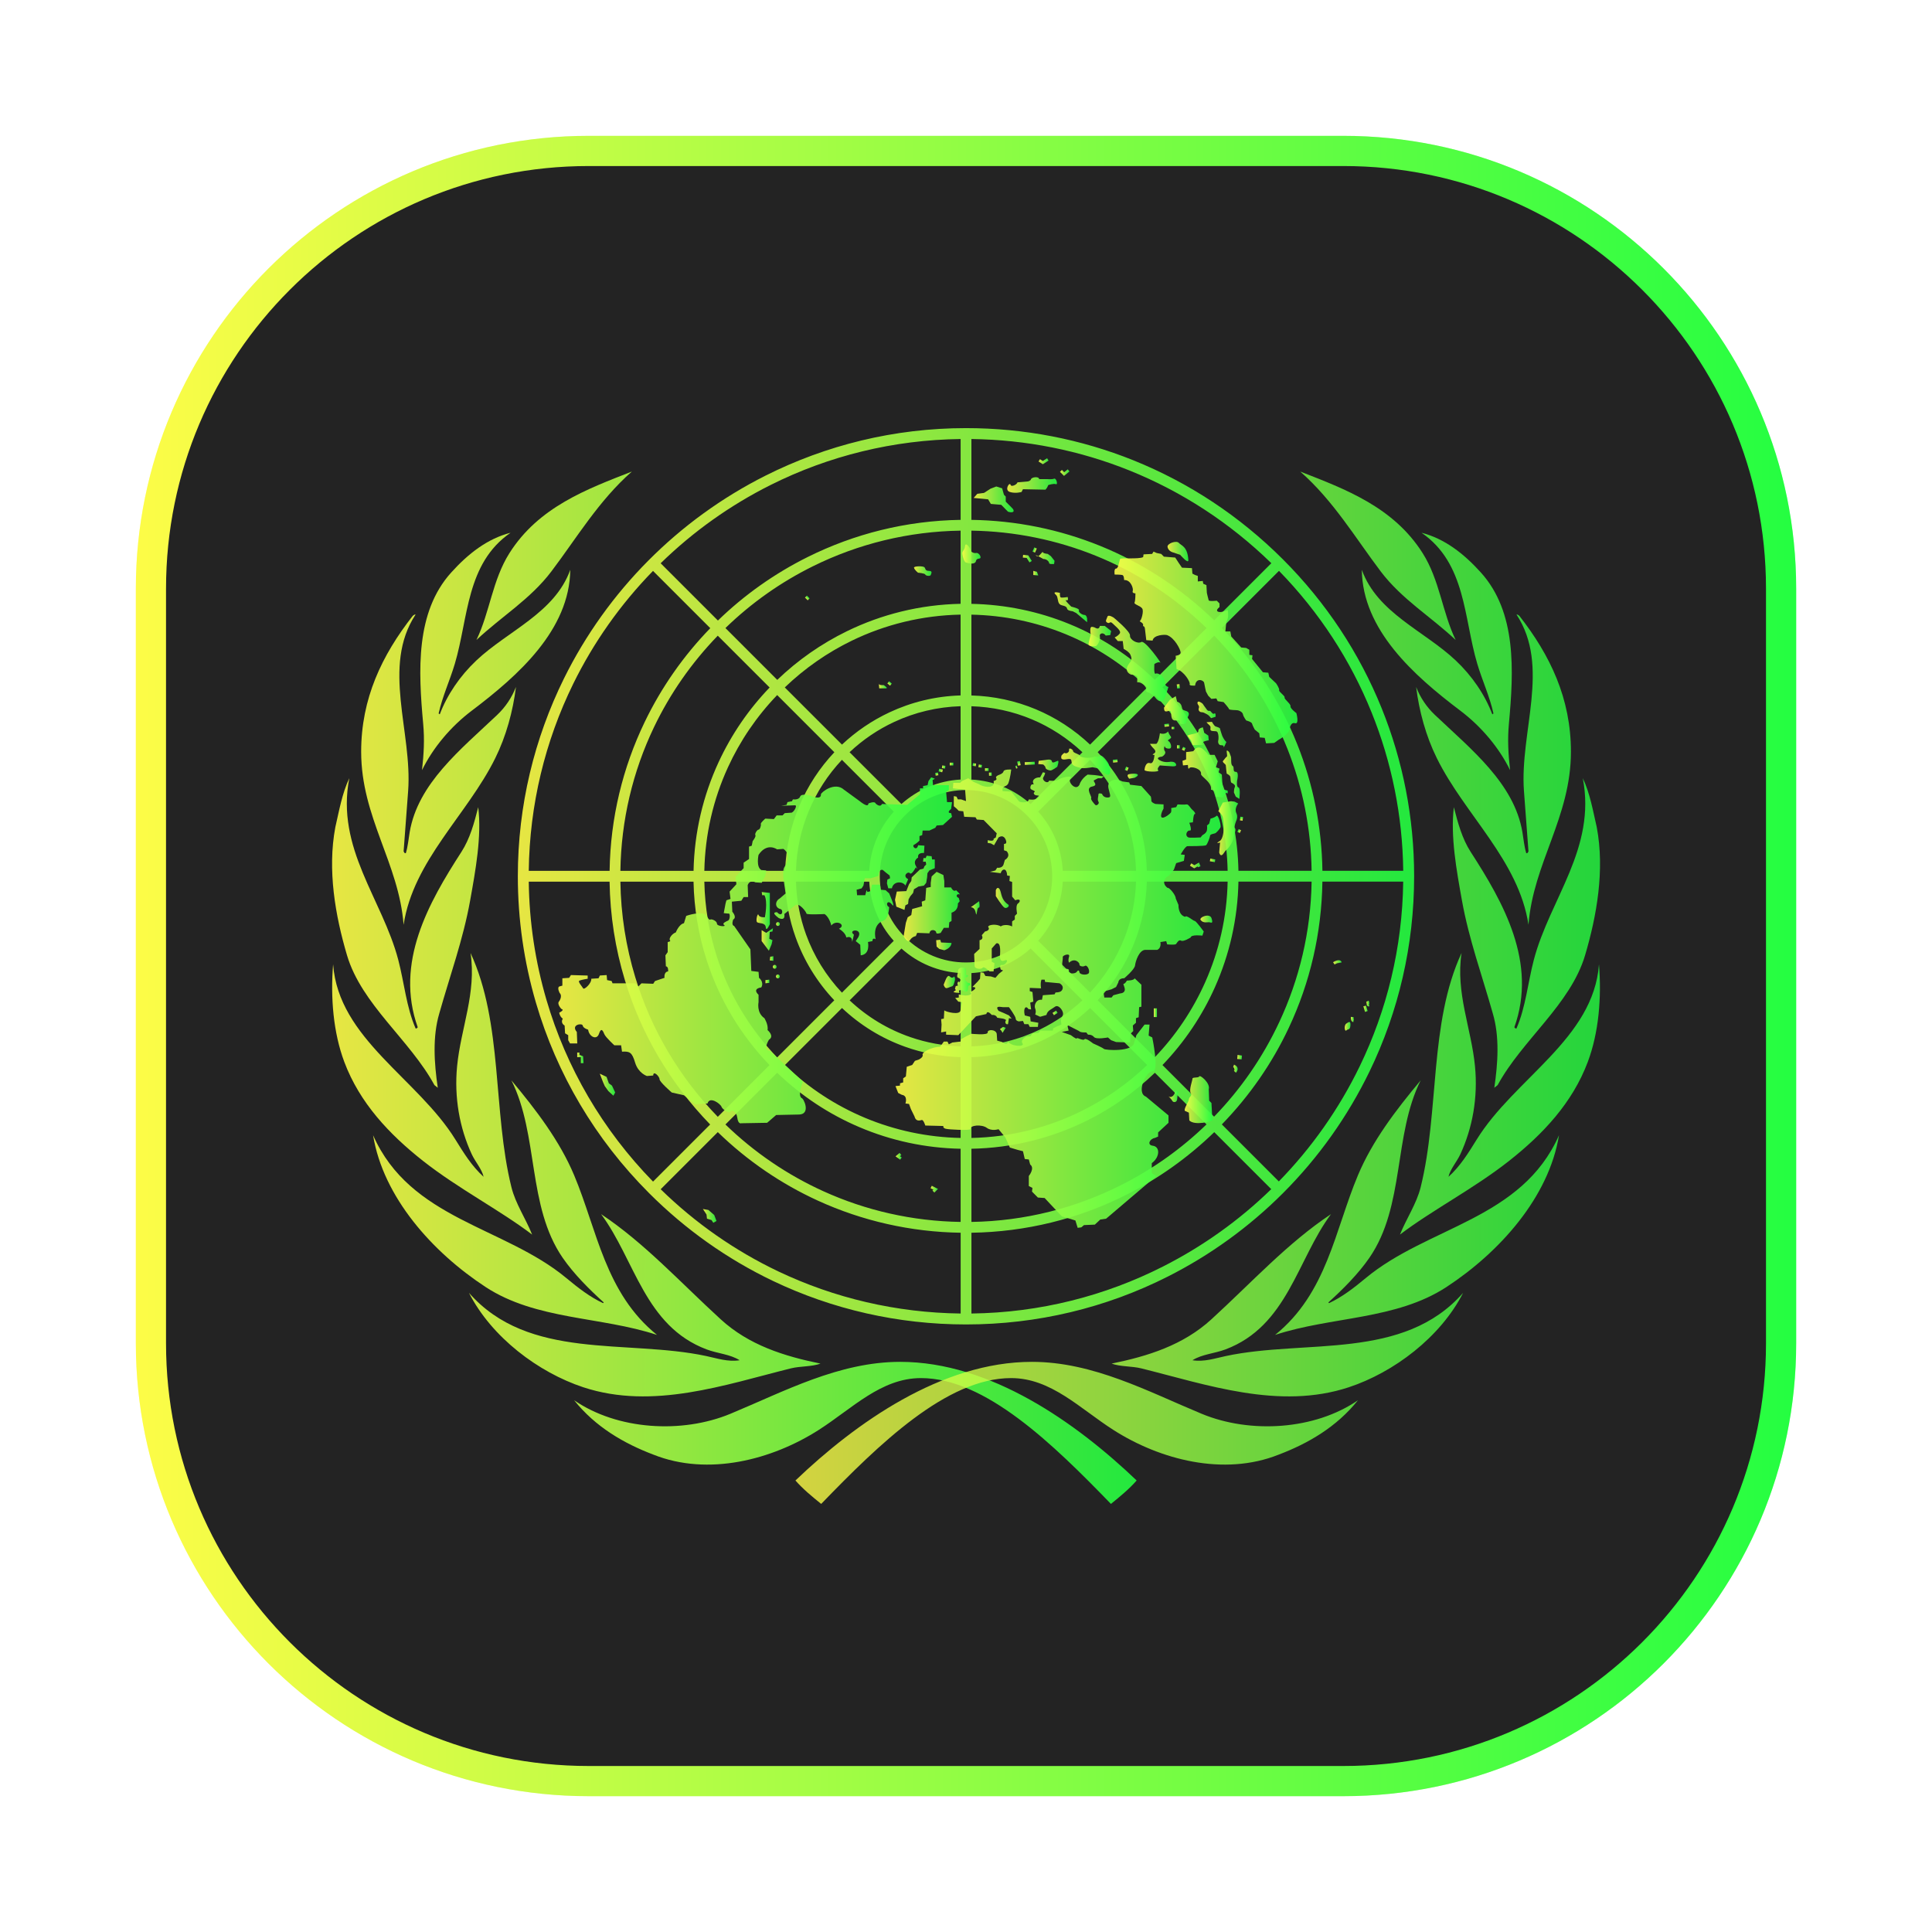 <svg width="64" height="64" viewBox="0 0 64 64" fill="none" xmlns="http://www.w3.org/2000/svg">
<g opacity="0.3" filter="url(#filter0_f_4_3228)">
<path d="M44.5 4.5H19.5C11.216 4.5 4.5 11.216 4.5 19.5V44.5C4.5 52.785 11.216 59.5 19.5 59.5H44.5C52.785 59.5 59.5 52.785 59.5 44.5V19.5C59.5 11.216 52.785 4.5 44.5 4.5Z" fill="url(#paint0_linear_4_3228)"/>
</g>
<path d="M19.5 5H44.5C52.509 5 59.001 11.492 59.001 19.5V44.5C59.001 52.509 52.509 59.001 44.5 59.001H19.5C11.492 59.001 5 52.509 5 44.5V19.5C5 11.492 11.492 5 19.5 5Z" fill="#232323" stroke="url(#paint1_linear_4_3228)"/>
<path opacity="0.9" d="M37.653 49.043C37.411 49.321 37.097 49.58 36.801 49.819C34.888 47.842 32.642 45.651 30.508 45.651C29.185 45.651 28.232 46.659 27.12 47.369C25.577 48.356 23.46 48.911 21.646 48.187C20.671 47.817 19.726 47.271 19.019 46.385C20.447 47.369 22.585 47.502 24.197 46.833C25.978 46.094 27.791 45.113 29.821 45.113C32.814 45.113 35.658 47.137 37.653 49.043ZM15.535 42.827C17.516 45.082 20.748 44.356 23.393 44.92C23.761 44.998 24.107 45.12 24.502 45.06C24.188 44.86 23.771 44.838 23.408 44.701C21.355 43.928 21.035 41.731 19.912 40.22C21.347 41.173 22.535 42.479 23.877 43.706C24.81 44.56 25.974 44.925 27.18 45.171C26.89 45.277 26.511 45.252 26.198 45.329C24.032 45.867 21.629 46.715 19.323 45.955C17.835 45.463 16.287 44.301 15.535 42.827ZM12.359 37.606C13.595 40.404 16.7 40.624 18.764 42.34C19.157 42.667 19.546 42.967 19.977 43.168L20 43.145C19.523 42.715 19.008 42.201 18.639 41.665C17.459 39.95 17.851 37.606 16.941 35.788C17.768 36.778 18.543 37.798 19.019 38.931C19.785 40.755 20.046 42.835 21.764 44.221C19.904 43.607 17.759 43.729 16.085 42.633C14.325 41.48 12.694 39.661 12.359 37.606ZM11.035 31.945C11.213 34.41 13.838 35.727 15.089 37.754C15.357 38.187 15.632 38.634 16.02 38.983C15.96 38.721 15.743 38.488 15.625 38.231C15.223 37.361 15.042 36.355 15.142 35.32C15.264 34.061 15.789 32.892 15.587 31.568C16.666 33.896 16.318 36.807 16.941 39.325C17.079 39.882 17.418 40.369 17.627 40.897C16.567 40.09 15.178 39.374 14.015 38.458C12.89 37.571 11.913 36.531 11.406 35.179C11.04 34.204 10.945 33.042 11.035 31.945ZM11.108 27.403C11.235 26.853 11.332 26.283 11.571 25.778C11.118 28.104 12.665 29.784 13.193 31.796C13.392 32.554 13.46 33.36 13.767 34.067C13.795 34.083 13.82 34.053 13.838 34.03C13.075 31.889 14.194 29.91 15.284 28.222C15.57 27.778 15.708 27.262 15.842 26.739C15.96 27.709 15.753 28.831 15.574 29.831C15.343 31.119 14.903 32.326 14.553 33.568C14.323 34.344 14.383 35.221 14.502 36.034L14.391 35.945C13.579 34.447 11.978 33.276 11.494 31.641C11.108 30.334 10.841 28.825 11.108 27.403ZM11.964 24.901C11.964 23.141 12.649 21.706 13.677 20.395C13.707 20.38 13.728 20.35 13.767 20.357C12.635 22.079 13.665 24.251 13.52 26.204L13.37 28.207C13.393 28.222 13.393 28.282 13.445 28.259C13.512 28.036 13.532 27.798 13.571 27.567C13.844 25.952 15.262 24.828 16.465 23.687C16.75 23.418 16.958 23.099 17.092 22.756C16.992 23.56 16.768 24.385 16.406 25.116C15.48 26.991 13.692 28.504 13.37 30.635C13.214 28.593 11.964 27.075 11.964 24.901ZM14.947 18.965C15.516 18.334 16.153 17.842 16.913 17.648C15.438 18.662 15.518 20.473 15.067 21.988C14.902 22.542 14.659 23.061 14.53 23.634L14.568 23.663C14.813 23.016 15.234 22.394 15.782 21.877C16.819 20.898 18.378 20.306 18.891 18.875C18.868 20.864 17.173 22.376 15.624 23.545C14.93 24.07 14.34 24.774 13.98 25.512C14.04 24.963 14.067 24.506 14.018 23.97C13.859 22.232 13.756 20.284 14.947 18.965ZM20.931 15.621C19.837 16.581 19.106 17.817 18.266 18.928C17.567 19.852 16.608 20.424 15.783 21.2C16.228 20.276 16.31 19.217 16.876 18.323C17.843 16.795 19.441 16.202 20.931 15.621Z" fill="url(#paint2_linear_4_3228)"/>
<path opacity="0.81" d="M26.35 49.043C26.592 49.321 26.906 49.58 27.203 49.819C29.115 47.842 31.361 45.651 33.495 45.651C34.818 45.651 35.771 46.659 36.883 47.369C38.426 48.356 40.543 48.911 42.357 48.187C43.332 47.817 44.277 47.271 44.984 46.385C43.556 47.369 41.418 47.502 39.806 46.833C38.025 46.094 36.212 45.113 34.182 45.113C31.189 45.113 28.345 47.137 26.35 49.043ZM48.468 42.827C46.487 45.082 43.255 44.356 40.61 44.92C40.242 44.998 39.896 45.12 39.501 45.06C39.815 44.86 40.232 44.838 40.596 44.701C42.648 43.928 42.968 41.731 44.091 40.22C42.656 41.173 41.468 42.479 40.127 43.706C39.193 44.56 38.03 44.925 36.823 45.171C37.113 45.277 37.492 45.252 37.805 45.329C39.972 45.867 42.374 46.715 44.68 45.955C46.168 45.464 47.716 44.301 48.468 42.827ZM51.644 37.606C50.408 40.404 47.303 40.624 45.239 42.34C44.846 42.667 44.457 42.967 44.026 43.168L44.004 43.145C44.48 42.714 44.995 42.201 45.364 41.664C46.545 39.95 46.152 37.606 47.062 35.788C46.235 36.778 45.46 37.797 44.984 38.931C44.218 40.754 43.958 42.835 42.239 44.221C44.099 43.607 46.244 43.729 47.918 42.633C49.678 41.48 51.309 39.661 51.644 37.606ZM52.968 31.945C52.79 34.41 50.165 35.727 48.914 37.754C48.646 38.187 48.371 38.634 47.983 38.983C48.044 38.721 48.26 38.488 48.378 38.231C48.78 37.361 48.962 36.355 48.861 35.32C48.739 34.061 48.215 32.892 48.416 31.568C47.337 33.896 47.685 36.807 47.062 39.325C46.924 39.882 46.585 40.369 46.376 40.897C47.436 40.09 48.825 39.374 49.988 38.458C51.113 37.571 52.09 36.531 52.597 35.179C52.963 34.204 53.058 33.042 52.968 31.945ZM52.895 27.403C52.768 26.853 52.672 26.283 52.432 25.778C52.885 28.104 51.338 29.784 50.81 31.796C50.611 32.554 50.543 33.36 50.236 34.067C50.208 34.083 50.183 34.053 50.165 34.03C50.929 31.889 49.81 29.91 48.719 28.222C48.433 27.778 48.295 27.262 48.161 26.739C48.044 27.709 48.25 28.831 48.429 29.831C48.66 31.119 49.1 32.326 49.45 33.568C49.68 34.344 49.62 35.221 49.501 36.034L49.612 35.945C50.424 34.447 52.025 33.276 52.509 31.641C52.895 30.334 53.163 28.825 52.895 27.403ZM52.039 24.901C52.039 23.141 51.354 21.706 50.326 20.395C50.296 20.38 50.275 20.35 50.236 20.357C51.368 22.079 50.338 24.251 50.483 26.204L50.633 28.207C50.61 28.222 50.61 28.282 50.558 28.259C50.491 28.036 50.471 27.798 50.432 27.567C50.159 25.952 48.741 24.828 47.538 23.687C47.253 23.418 47.045 23.099 46.911 22.756C47.011 23.56 47.235 24.385 47.597 25.116C48.523 26.991 50.311 28.504 50.633 30.635C50.789 28.593 52.039 27.075 52.039 24.901ZM49.056 18.965C48.487 18.334 47.85 17.842 47.09 17.648C48.565 18.662 48.485 20.473 48.936 21.988C49.101 22.542 49.344 23.061 49.473 23.634L49.435 23.663C49.19 23.016 48.769 22.394 48.221 21.877C47.184 20.898 45.625 20.306 45.112 18.875C45.135 20.864 46.831 22.376 48.379 23.545C49.073 24.07 49.663 24.774 50.023 25.512C49.963 24.963 49.936 24.506 49.985 23.97C50.144 22.232 50.247 20.284 49.056 18.965ZM43.072 15.621C44.167 16.581 44.897 17.817 45.737 18.928C46.436 19.852 47.396 20.424 48.221 21.2C47.775 20.276 47.693 19.217 47.127 18.323C46.16 16.795 44.562 16.202 43.072 15.621Z" fill="url(#paint3_linear_4_3228)"/>
<path opacity="0.9" d="M45.364 35.501L45.041 35.325C44.356 36.738 43.448 38.024 42.363 39.136L40.475 37.248C41.4 36.295 42.146 35.213 42.695 34.043L42.373 33.868C41.83 35.027 41.1 36.082 40.218 36.991L38.508 35.281C39.242 34.517 39.825 33.646 40.245 32.705L39.926 32.531C39.514 33.459 38.946 34.302 38.252 35.025L36.362 33.135C36.888 32.578 37.294 31.937 37.57 31.244L37.25 31.07C36.986 31.746 36.596 32.36 36.108 32.88L34.392 31.165C34.881 30.62 35.164 29.936 35.205 29.205H37.633C37.612 29.861 37.478 30.488 37.25 31.07L37.57 31.244C37.825 30.601 37.97 29.914 37.99 29.205H40.667C40.643 30.386 40.38 31.51 39.926 32.531L40.245 32.705C40.732 31.615 41.001 30.431 41.025 29.204H43.449C43.423 30.869 43.039 32.447 42.373 33.868L42.695 34.043C43.399 32.546 43.781 30.905 43.806 29.205H46.483C46.456 31.395 45.94 33.47 45.041 35.325L45.364 35.501C46.332 33.508 46.845 31.306 46.845 29.026C46.845 27.086 46.474 25.204 45.768 23.458L45.436 23.601C46.101 25.248 46.462 27.02 46.484 28.846H43.807C43.785 27.389 43.499 25.976 42.975 24.659L42.646 24.8C43.151 26.073 43.428 27.439 43.449 28.846H41.025C41.004 27.773 40.795 26.732 40.417 25.758L40.088 25.899C40.447 26.829 40.647 27.823 40.667 28.846H37.99C37.972 28.192 37.848 27.556 37.628 26.956L37.299 27.098C37.501 27.653 37.614 28.241 37.633 28.846H35.205C35.165 28.115 34.881 27.431 34.392 26.886L36.11 25.169C36.64 25.733 37.041 26.388 37.299 27.098L37.628 26.956C37.352 26.206 36.925 25.513 36.362 24.916L38.255 23.023C39.063 23.864 39.679 24.84 40.088 25.899L40.417 25.758C39.991 24.658 39.349 23.644 38.508 22.77L40.222 21.056C41.284 22.151 42.099 23.421 42.646 24.8L42.975 24.659C42.41 23.239 41.569 21.931 40.475 20.803L42.368 18.91C43.706 20.282 44.739 21.873 45.436 23.601L45.768 23.458C45.031 21.635 43.93 19.96 42.497 18.528C41.059 17.09 39.378 15.986 37.547 15.249L37.415 15.585C39.146 16.283 40.741 17.316 42.115 18.657L40.222 20.55C39.114 19.477 37.83 18.644 36.437 18.08L36.306 18.413C37.654 18.96 38.896 19.765 39.969 20.806L38.255 22.52C37.422 21.718 36.462 21.096 35.42 20.67L35.289 21.003C36.286 21.411 37.205 22.007 38.002 22.773L36.11 24.666C35.578 24.164 34.969 23.77 34.311 23.495L34.18 23.828C34.793 24.085 35.36 24.452 35.857 24.919L34.14 26.636C33.594 26.147 32.91 25.863 32.179 25.824V23.395C32.877 23.417 33.553 23.565 34.18 23.828L34.311 23.495C33.642 23.216 32.922 23.059 32.179 23.038V20.361C33.263 20.383 34.313 20.603 35.289 21.003L35.42 20.67C34.403 20.254 33.308 20.025 32.179 20.003V17.578C33.616 17.6 35.01 17.888 36.306 18.413L36.437 18.08C35.099 17.538 33.662 17.243 32.179 17.221V14.543C34.002 14.566 35.77 14.923 37.415 15.585L37.547 15.249C35.807 14.549 33.932 14.182 32 14.182C29.614 14.182 27.359 14.751 25.359 15.756L25.522 16.068C27.457 15.099 29.598 14.57 31.822 14.543V17.221C30.008 17.248 28.294 17.688 26.766 18.447L26.929 18.758C28.434 18.013 30.096 17.604 31.821 17.578V20.002C30.473 20.029 29.197 20.353 28.055 20.91L28.218 21.223C29.33 20.683 30.552 20.385 31.821 20.36V23.037C30.98 23.062 30.182 23.261 29.462 23.599L29.626 23.913C30.307 23.596 31.051 23.418 31.821 23.394V25.823C31.445 25.844 31.085 25.93 30.754 26.069L30.918 26.383C31.257 26.244 31.623 26.171 32 26.171C32.763 26.171 33.48 26.468 34.019 27.008C34.558 27.547 34.855 28.264 34.855 29.027C34.855 30.601 33.575 31.883 32 31.883C31.237 31.883 30.52 31.586 29.981 31.046C29.441 30.507 29.144 29.79 29.144 29.027C29.144 28.264 29.441 27.547 29.981 27.008C30.253 26.735 30.572 26.525 30.918 26.383L30.754 26.069C30.425 26.208 30.124 26.4 29.861 26.635L28.143 24.918C28.587 24.5 29.087 24.163 29.626 23.913L29.462 23.599C28.882 23.871 28.353 24.232 27.892 24.666L25.997 22.772C26.662 22.134 27.411 21.615 28.218 21.223L28.055 20.91C27.203 21.326 26.424 21.871 25.748 22.522L24.031 20.805C24.897 19.964 25.875 19.279 26.929 18.758L26.766 18.447C25.664 18.994 24.656 19.707 23.782 20.556L21.885 18.659C22.972 17.598 24.2 16.731 25.522 16.068L25.359 15.756C22.468 17.209 20.115 19.576 18.681 22.478L18.992 22.645C19.661 21.286 20.545 20.026 21.632 18.912L23.529 20.809C22.646 21.718 21.909 22.768 21.354 23.922L21.664 24.089C22.193 22.984 22.902 21.961 23.777 21.058L25.495 22.775C24.802 23.495 24.23 24.329 23.805 25.246L24.116 25.414C24.516 24.542 25.062 23.735 25.745 23.025L27.639 24.919C27.155 25.433 26.76 26.032 26.48 26.692L26.794 26.861C27.051 26.243 27.42 25.671 27.89 25.17L29.608 26.888C29.136 27.415 28.837 28.097 28.795 28.848H26.367C26.388 28.155 26.534 27.485 26.794 26.861L26.48 26.692C26.198 27.358 26.032 28.085 26.009 28.848H23.332C23.356 27.643 23.627 26.48 24.116 25.414L23.805 25.246C23.296 26.346 23 27.564 22.975 28.848H20.551C20.576 27.174 20.96 25.559 21.664 24.089L21.354 23.922C20.634 25.417 20.22 27.086 20.194 28.848H17.516C17.543 26.661 18.054 24.555 18.992 22.645L18.681 22.478C17.706 24.455 17.154 26.677 17.154 29.026C17.154 30.464 17.36 31.869 17.752 33.211L18.102 33.122C17.734 31.865 17.532 30.55 17.516 29.206H20.193C20.21 30.327 20.382 31.422 20.7 32.468L21.047 32.381C20.736 31.363 20.567 30.297 20.551 29.206H22.974C22.992 30.095 23.139 30.962 23.403 31.787L23.75 31.7C23.493 30.903 23.35 30.064 23.332 29.206H26.009C26.028 29.841 26.145 30.46 26.354 31.044L26.701 30.956C26.5 30.401 26.385 29.811 26.367 29.206H28.795C28.835 29.937 29.118 30.621 29.607 31.166L27.89 32.883C27.36 32.319 26.959 31.666 26.701 30.956L26.354 31.044C26.628 31.815 27.061 32.526 27.637 33.136L25.744 35.029C24.824 34.07 24.149 32.934 23.75 31.7L23.403 31.787C23.817 33.083 24.524 34.276 25.492 35.282L23.778 36.996C22.496 35.675 21.57 34.097 21.047 32.381L20.7 32.468C21.238 34.246 22.197 35.881 23.525 37.25L21.633 39.142C19.957 37.426 18.76 35.365 18.102 33.122L17.752 33.211C18.442 35.572 19.715 37.737 21.503 39.525C22.714 40.736 24.098 41.711 25.598 42.429L25.776 42.114C24.356 41.437 23.042 40.525 21.886 39.395L23.778 37.503C24.762 38.458 25.883 39.219 27.096 39.774L27.273 39.46C26.088 38.922 24.992 38.181 24.031 37.25L25.745 35.536C26.549 36.309 27.471 36.915 28.47 37.339L28.646 37.026C27.676 36.619 26.779 36.034 25.999 35.284L27.892 33.391C28.5 33.965 29.208 34.397 29.975 34.672L30.154 34.355C29.413 34.099 28.73 33.689 28.145 33.139L29.862 31.421C30.407 31.91 31.091 32.194 31.822 32.234V34.662C31.246 34.644 30.685 34.539 30.154 34.355L29.975 34.672C30.562 34.883 31.183 35.001 31.822 35.02V37.696C30.715 37.674 29.641 37.443 28.646 37.026L28.47 37.339C29.518 37.785 30.652 38.031 31.822 38.054V40.478C30.227 40.453 28.686 40.102 27.273 39.46L27.096 39.774C28.563 40.444 30.165 40.811 31.823 40.836V43.512C29.696 43.486 27.643 43.003 25.776 42.114L25.598 42.429C27.572 43.373 29.749 43.874 32.001 43.874C34.364 43.874 36.642 43.322 38.691 42.285L38.522 41.957C36.611 42.925 34.459 43.484 32.18 43.512V40.836C33.987 40.809 35.726 40.376 37.298 39.585L37.131 39.261C35.637 40.014 33.958 40.45 32.18 40.478V38.054C33.536 38.028 34.841 37.702 36.023 37.113L35.857 36.79C34.745 37.345 33.499 37.669 32.18 37.696V35.02C33.044 34.994 33.875 34.786 34.631 34.416L34.466 34.096C33.772 34.435 32.998 34.636 32.18 34.662V32.234C32.911 32.194 33.596 31.91 34.141 31.421L35.856 33.137C35.446 33.522 34.977 33.846 34.466 34.096L34.631 34.416C35.167 34.154 35.666 33.811 36.111 33.391L38.001 35.281C37.37 35.887 36.647 36.397 35.857 36.79L36.023 37.113C36.833 36.709 37.587 36.181 38.257 35.537L39.967 37.247C39.134 38.055 38.178 38.735 37.131 39.261L37.298 39.585C38.361 39.051 39.347 38.355 40.224 37.504L42.112 39.392C41.058 40.42 39.847 41.286 38.522 41.957L38.691 42.285C40.08 41.582 41.366 40.659 42.499 39.526C43.69 38.335 44.649 36.973 45.364 35.501Z" fill="url(#paint4_linear_4_3228)"/>
<path opacity="0.9" d="M32.76 25.593L32.764 25.7L32.854 25.696L32.849 25.589L32.76 25.593Z" fill="url(#paint5_linear_4_3228)"/>
<path opacity="0.9" d="M32.748 25.447H32.629V25.538H32.748V25.447Z" fill="url(#paint6_linear_4_3228)"/>
<path opacity="0.9" d="M32.517 25.43L32.53 25.34L32.425 25.325L32.412 25.415L32.517 25.43Z" fill="url(#paint7_linear_4_3228)"/>
<path opacity="0.9" d="M32.218 25.369L32.322 25.384L32.335 25.294L32.23 25.279L32.218 25.369Z" fill="url(#paint8_linear_4_3228)"/>
<path opacity="0.9" d="M31.581 25.264H31.461V25.355H31.581V25.264Z" fill="url(#paint9_linear_4_3228)"/>
<path opacity="0.9" d="M31.306 25.46L31.318 25.37L31.214 25.355L31.201 25.445L31.306 25.46Z" fill="url(#paint10_linear_4_3228)"/>
<path opacity="0.9" d="M31.091 25.552L31.211 25.583L31.233 25.494L31.113 25.464L31.091 25.552Z" fill="url(#paint11_linear_4_3228)"/>
<path opacity="0.9" d="M30.981 25.604L30.996 25.695L31.085 25.68L31.07 25.589L30.981 25.604Z" fill="url(#paint12_linear_4_3228)"/>
<path opacity="0.9" d="M19.196 34.868H19.121V35.02H19.241V35.218H19.331L19.316 34.99L19.196 34.944V34.868Z" fill="url(#paint13_linear_4_3228)"/>
<path opacity="0.9" d="M20.319 36.296L20.154 36.145L20.034 35.978L19.974 35.841L19.869 35.567L20.094 35.673L20.169 35.886L20.273 35.963L20.379 36.19L20.319 36.296Z" fill="url(#paint14_linear_4_3228)"/>
<path opacity="0.9" d="M23.405 40.233L23.285 40.05L23.465 40.081L23.659 40.248L23.735 40.446L23.63 40.506L23.57 40.416L23.42 40.37L23.405 40.233Z" fill="url(#paint15_linear_4_3228)"/>
<path opacity="0.9" d="M31.537 26.571H31.372L31.342 26.237L31.432 26.176V26.009H30.908L30.893 25.841L30.968 25.796L30.848 25.75L30.758 25.872L30.728 26.009L30.578 26.039V26.115H30.474V26.312L30.054 26.662L29.216 26.632C29.156 26.768 29.006 26.616 29.006 26.616C28.976 26.525 28.767 26.616 28.767 26.616C28.767 26.784 28.482 26.541 28.482 26.541L27.958 26.16C27.658 25.887 27.209 26.237 27.194 26.312C27.209 26.525 26.85 26.358 26.85 26.358C26.85 26.358 26.55 26.267 26.505 26.389C26.461 26.51 26.266 26.48 26.266 26.48L26.236 26.541L26.086 26.571L26.056 26.662L25.876 26.693L26.325 26.677C26.445 26.662 26.28 26.936 26.206 26.921L25.996 26.936L25.921 27.012H25.727L25.637 27.133L25.352 27.118C25.352 27.118 25.188 27.255 25.203 27.3C25.218 27.346 25.173 27.483 25.128 27.483C25.083 27.483 24.993 27.62 25.023 27.665C25.053 27.711 24.933 27.863 24.933 27.863L24.903 28.015L24.813 28.045V28.456L24.634 28.577V28.759L24.364 29.048L24.394 29.291L24.169 29.535L24.199 29.778L24.064 29.823L24.035 29.93L23.975 30.249L24.125 30.264C24.199 30.233 24.184 30.462 24.125 30.492C24.064 30.522 23.9 30.583 23.99 30.644C24.08 30.705 23.75 30.689 23.75 30.598C23.75 30.507 23.57 30.431 23.526 30.462C23.481 30.492 23.406 30.325 23.406 30.325C23.241 30.158 22.732 30.34 22.732 30.34L22.657 30.583C22.492 30.614 22.387 30.887 22.387 30.887C22.253 30.933 22.148 31.1 22.193 31.145C22.238 31.191 22.118 31.206 22.118 31.206V31.541L22.043 31.647L22.058 32.012C22.148 32.012 22.133 32.179 22.133 32.179C21.983 32.194 22.013 32.392 22.013 32.392L21.698 32.498L21.639 32.589L21.249 32.574L21.145 32.68L21.04 32.574H20.291L20.261 32.498L20.111 32.467L20.096 32.3L19.872 32.315L19.827 32.407L19.587 32.422C19.602 32.574 19.348 32.802 19.318 32.741C19.287 32.68 19.123 32.513 19.198 32.483C19.273 32.452 19.468 32.422 19.468 32.422V32.316L18.913 32.3L18.854 32.392L18.629 32.407V32.65L18.524 32.68C18.449 32.726 18.539 32.893 18.539 32.893C18.644 32.999 18.524 33.166 18.524 33.166C18.434 33.258 18.599 33.425 18.599 33.425C18.719 33.455 18.524 33.547 18.524 33.547C18.554 33.698 18.644 33.744 18.644 33.744C18.554 33.896 18.704 33.972 18.704 33.972L18.719 34.23L18.823 34.291V34.458L18.883 34.565H19.123L19.108 34.185C18.898 33.941 19.288 33.881 19.303 33.972C19.318 34.063 19.483 34.109 19.483 34.109C19.512 34.337 19.767 34.473 19.842 34.245C19.917 34.017 19.977 34.154 20.021 34.261C20.067 34.367 20.351 34.626 20.351 34.626H20.575L20.605 34.838C20.86 34.823 20.935 34.854 21.04 35.203C21.145 35.552 21.429 35.644 21.429 35.644L21.639 35.628C21.639 35.446 21.848 35.659 21.848 35.75C21.848 35.841 22.253 36.191 22.253 36.191L22.657 36.282L23.032 36.586L23.316 36.556H23.436C23.51 36.297 23.87 36.571 23.9 36.662C23.93 36.753 24.169 36.905 24.199 36.829C24.229 36.753 24.394 36.799 24.424 37.027C24.454 37.255 24.558 37.209 24.558 37.209L25.412 37.194L25.712 36.936L26.476 36.92C26.865 36.905 26.625 36.373 26.55 36.373C26.416 36.267 26.595 35.826 26.595 35.826L25.502 34.808C25.248 34.808 25.472 34.443 25.472 34.443C25.667 34.321 25.427 34.124 25.427 34.124C25.457 33.941 25.322 33.729 25.322 33.729C25.053 33.546 25.128 33.197 25.128 33.197V32.953C24.903 32.741 25.218 32.71 25.218 32.71C25.322 32.528 25.143 32.391 25.143 32.391L25.128 32.194L24.888 32.163L24.858 31.449L24.319 30.674C24.214 30.643 24.289 30.461 24.289 30.461C24.424 30.385 24.259 30.203 24.259 30.203L24.244 29.869L24.558 29.838L24.634 29.717H24.783L24.768 29.321C24.843 29.124 25.023 29.23 25.023 29.23L25.232 29.245L25.352 29.017L25.382 28.835L25.218 28.82C25.038 28.713 25.128 28.318 25.128 28.318C25.412 27.893 25.741 28.136 25.741 28.136L25.951 28.121C26.265 28.334 25.981 28.729 25.981 28.729C25.921 28.82 25.951 29.109 25.951 29.109L26.026 29.595L25.831 29.762C25.667 29.853 25.667 30.066 25.846 30.112C25.966 30.127 25.921 30.416 25.741 30.218C25.472 30.218 25.891 30.461 25.771 30.4C26.041 30.537 25.981 30.279 25.981 30.279L26.341 29.99C26.476 29.884 26.715 30.218 26.715 30.264C26.715 30.309 27.314 30.279 27.314 30.279C27.479 30.385 27.538 30.659 27.538 30.659C27.703 30.446 28.048 30.643 27.793 30.765C28.033 30.917 28.033 31.054 28.033 31.054C28.227 30.993 28.227 31.145 28.227 31.19C28.227 31.236 28.287 30.962 28.287 30.962C28.063 30.795 28.587 30.735 28.437 31.038L28.347 31.175L28.497 31.297L28.512 31.646C28.841 31.616 28.752 31.206 28.752 31.206L28.901 31.175C28.901 31.038 29.006 31.114 29.006 31.114C28.901 30.598 29.246 30.507 29.246 30.507C29.44 30.461 29.455 30.05 29.455 30.05C29.321 29.99 29.395 29.777 29.545 29.96C29.695 30.142 29.455 29.595 29.455 29.595L29.335 29.488L29.171 29.473L29.156 29.306H28.886L28.841 29.519L28.737 29.549L28.706 29.488L28.662 29.655H28.392L28.377 29.473L28.542 29.428L28.602 29.336L28.647 29.093H28.841L29.096 29.017C29.111 28.759 29.246 28.82 29.246 28.82L29.335 28.896L29.47 29.002L29.485 29.093L29.395 29.139L29.381 29.26L29.425 29.427H29.545C29.59 29.184 29.905 29.184 29.994 29.336L30.084 29.124C29.875 29.017 30.081 28.85 30.14 28.926C30.2 29.002 30.339 28.729 30.339 28.729C30.339 28.729 30.444 28.865 30.339 28.683C30.234 28.5 30.414 28.409 30.414 28.409C30.384 28.227 30.608 28.257 30.608 28.257L30.623 28.014L30.414 27.999C30.369 28.212 30.189 28.029 30.279 27.984C30.369 27.938 30.459 27.847 30.459 27.847V27.695L30.549 27.665L30.563 27.513H30.788L30.983 27.422L31.028 27.346L31.237 27.33L31.537 27.057L31.507 26.935C31.327 26.935 31.507 26.798 31.507 26.798L31.537 26.571Z" fill="url(#paint16_linear_4_3228)"/>
<path opacity="0.9" d="M25.502 29.579L25.233 29.549L25.248 29.655H25.323C25.442 29.868 25.338 30.385 25.338 30.385C25.338 30.385 25.158 30.4 25.128 30.309C25.098 30.218 25.023 30.507 25.083 30.552C25.143 30.598 25.353 30.552 25.368 30.72C25.382 30.887 25.502 30.613 25.502 30.613L25.502 29.579Z" fill="url(#paint17_linear_4_3228)"/>
<path opacity="0.9" d="M25.38 30.902L25.23 30.811V31.175L25.47 31.494L25.56 31.281L25.59 31.145L25.485 31.099L25.5 30.872L25.59 30.856L25.605 30.749L25.38 30.902Z" fill="url(#paint18_linear_4_3228)"/>
<path opacity="0.9" d="M25.62 31.677L25.515 31.692L25.5 31.814L25.62 31.828V31.677Z" fill="url(#paint19_linear_4_3228)"/>
<path opacity="0.9" d="M25.485 32.452L25.357 32.467V32.573L25.485 32.558V32.452Z" fill="url(#paint20_linear_4_3228)"/>
<path opacity="0.9" d="M25.663 32.091C25.698 32.091 25.726 32.062 25.726 32.027C25.726 31.991 25.698 31.962 25.663 31.962C25.628 31.962 25.6 31.991 25.6 32.027C25.6 32.062 25.628 32.091 25.663 32.091Z" fill="url(#paint21_linear_4_3228)"/>
<path opacity="0.9" d="M25.767 32.41C25.802 32.41 25.83 32.381 25.83 32.346C25.83 32.31 25.802 32.281 25.767 32.281C25.732 32.281 25.703 32.31 25.703 32.346C25.703 32.381 25.732 32.41 25.767 32.41Z" fill="url(#paint22_linear_4_3228)"/>
<path opacity="0.9" d="M25.77 30.674C25.806 30.674 25.834 30.645 25.834 30.61C25.834 30.574 25.806 30.545 25.77 30.545C25.735 30.545 25.707 30.574 25.707 30.61C25.707 30.645 25.735 30.674 25.77 30.674Z" fill="url(#paint23_linear_4_3228)"/>
<path opacity="0.9" d="M30.157 29.686L30.248 29.579L30.277 29.458L30.427 29.367L30.607 29.336L30.682 29.245L30.712 29.063L30.723 28.926L30.787 28.835L30.966 28.759V28.47H30.876L30.862 28.363L30.696 28.348L30.667 28.424H30.592L30.576 28.546H30.667L30.682 28.637L30.622 28.698L30.592 28.774L30.472 28.805L30.202 29.063L30.188 29.184L30.113 29.291L30.023 29.519L29.708 29.534L29.648 29.807L29.693 30.035L29.962 30.142L29.993 29.99L30.082 29.944L30.098 29.792L30.157 29.686Z" fill="url(#paint24_linear_4_3228)"/>
<path opacity="0.9" d="M31.281 29.398V29.185L31.251 28.987L31.027 28.881L30.862 29.033L30.832 29.246V29.383L30.682 29.413L30.652 29.823L30.533 29.869L30.547 30.021L30.383 30.067L30.218 30.112L30.188 30.31L30.069 30.386L30.008 30.568L29.934 31.009C29.934 31.009 30.069 31.267 30.143 31.145C30.218 31.024 30.338 31.009 30.338 31.009L30.383 30.902L30.787 30.918C30.817 30.75 31.012 30.811 31.012 30.887C31.012 30.963 31.162 30.902 31.162 30.902L31.266 30.735H31.431L31.446 30.553L31.521 30.507V30.234C31.761 30.158 31.73 29.93 31.73 29.93L31.791 29.854L31.761 29.747C31.641 29.702 31.7 29.595 31.775 29.626C31.851 29.656 31.671 29.489 31.671 29.489C31.581 29.565 31.506 29.398 31.506 29.398L31.281 29.398Z" fill="url(#paint25_linear_4_3228)"/>
<path opacity="0.9" d="M31.521 31.236C31.506 31.418 31.281 31.479 31.281 31.479L31.116 31.434L31.027 31.358L31.012 31.145L31.146 31.13L31.176 31.221L31.521 31.236Z" fill="url(#paint26_linear_4_3228)"/>
<path opacity="0.9" d="M32.329 30.264C32.361 30.397 32.359 30.051 32.419 30.067C32.478 30.082 32.434 29.854 32.434 29.854L32.164 30.051C32.299 30.067 32.314 30.204 32.329 30.264Z" fill="url(#paint27_linear_4_3228)"/>
<path opacity="0.9" d="M33.123 29.473C33.183 29.61 33.168 29.808 33.392 29.96C33.468 30.011 33.347 30.112 33.273 30.066C33.198 30.021 32.988 29.686 32.988 29.686V29.488C33.033 29.367 33.097 29.415 33.123 29.473Z" fill="url(#paint28_linear_4_3228)"/>
<path opacity="0.9" d="M33.227 34.017L33.123 34.093L33.167 34.138L33.212 34.214L33.317 34.047L33.227 34.017Z" fill="url(#paint29_linear_4_3228)"/>
<path opacity="0.9" d="M35.034 33.554L34.986 33.477L34.867 33.553L34.914 33.63L35.034 33.554Z" fill="url(#paint30_linear_4_3228)"/>
<path opacity="0.9" d="M39.248 36.797L39.383 36.858L39.398 37.116C39.578 37.299 40.162 37.147 40.162 37.101C40.162 37.056 40.131 36.539 40.131 36.539L40.056 36.463L40.042 36.083C40.102 35.885 39.757 35.596 39.727 35.657C39.697 35.718 39.502 35.672 39.502 35.733C39.502 35.794 39.383 36.098 39.443 36.205C39.502 36.311 39.398 36.311 39.383 36.417C39.368 36.524 39.218 36.706 39.248 36.797Z" fill="url(#paint31_linear_4_3228)"/>
<path opacity="0.9" d="M38.921 36.189C38.892 36.304 38.786 36.371 38.726 36.326C38.666 36.28 38.801 36.401 38.831 36.462C38.861 36.523 38.95 36.523 38.981 36.462C39.011 36.401 38.995 36.265 39.026 36.204C39.056 36.143 38.936 36.128 38.921 36.189Z" fill="url(#paint32_linear_4_3228)"/>
<path opacity="0.9" d="M38.325 33.403H38.221V33.692H38.325V33.403Z" fill="url(#paint33_linear_4_3228)"/>
<path opacity="0.9" d="M39.773 30.477C39.708 30.388 40.073 30.234 40.133 30.416C40.193 30.598 40.133 30.568 40.073 30.553C40.013 30.538 39.863 30.598 39.773 30.477Z" fill="url(#paint34_linear_4_3228)"/>
<path opacity="0.9" d="M40.078 28.53L40.243 28.56L40.259 28.471L40.094 28.441L40.078 28.53Z" fill="url(#paint35_linear_4_3228)"/>
<path opacity="0.9" d="M39.674 28.598L39.563 28.661L39.465 28.599L39.418 28.676L39.538 28.752L39.56 28.766L39.583 28.753L39.673 28.702L39.685 28.73L39.768 28.696L39.738 28.62L39.719 28.573L39.674 28.598Z" fill="url(#paint36_linear_4_3228)"/>
<path opacity="0.9" d="M40.235 25.006H40.01C40.01 25.006 40.085 25.036 39.876 24.838C39.666 24.641 39.531 24.884 39.531 24.884L39.292 24.914V25.157L39.172 25.203L39.187 25.355L39.352 25.34C39.352 25.34 39.352 25.522 39.397 25.446C39.442 25.37 39.816 25.461 39.786 25.644C39.774 25.719 40.16 25.917 40.115 26.16C40.31 26.191 40.265 26.389 40.265 26.389L40.52 26.419L40.595 26.267L40.669 26.282V26.191L40.504 26.145L40.475 25.659L40.37 25.583L40.4 25.461L40.28 25.416L40.34 25.218L40.235 25.006Z" fill="url(#paint37_linear_4_3228)"/>
<path opacity="0.9" d="M40.897 26.555L40.777 26.541L40.507 26.586L40.358 26.875C40.358 26.875 40.432 26.92 40.492 27.027C40.552 27.133 40.582 27.756 40.402 27.863C40.223 27.969 40.417 27.908 40.417 27.908L40.387 28.242C40.432 28.395 40.507 28.319 40.552 28.242C40.597 28.167 40.642 28.151 40.702 28.076C40.762 27.999 40.852 27.863 40.867 27.756C40.881 27.65 40.956 27.483 40.911 27.437C40.867 27.392 40.956 27.179 40.956 27.179C40.956 27.179 41.016 27.057 40.956 26.936C40.897 26.814 40.971 26.677 41.016 26.616L40.897 26.555Z" fill="url(#paint38_linear_4_3228)"/>
<path opacity="0.9" d="M41.09 27.054L41.074 27.175L41.163 27.187L41.179 27.065L41.09 27.054Z" fill="url(#paint39_linear_4_3228)"/>
<path opacity="0.9" d="M40.988 27.555L41.068 27.595L41.113 27.504L41.033 27.463L40.988 27.555Z" fill="url(#paint40_linear_4_3228)"/>
<path opacity="0.9" d="M40.937 26.389L40.876 26.252C40.876 26.252 40.876 26.131 40.906 26.07C40.937 26.009 40.846 25.948 40.802 25.933C40.757 25.918 40.772 25.796 40.757 25.735C40.742 25.674 40.637 25.629 40.637 25.629C40.637 25.629 40.607 25.401 40.607 25.355C40.607 25.31 40.472 25.249 40.517 25.203C40.562 25.158 40.592 25.097 40.637 25.067C40.682 25.036 40.592 24.823 40.667 24.869C40.742 24.915 40.742 24.991 40.772 25.051C40.802 25.112 40.757 25.325 40.832 25.371C40.906 25.416 40.817 25.568 40.937 25.568C41.056 25.568 40.981 25.857 40.981 25.857C40.981 25.857 40.951 26.07 41.026 26.085C41.101 26.1 41.056 26.465 41.056 26.465L40.937 26.389Z" fill="url(#paint41_linear_4_3228)"/>
<path opacity="0.9" d="M39.967 23.926C40.011 23.987 40.101 24.032 40.101 24.093C40.101 24.154 40.072 24.2 40.162 24.215C40.251 24.23 40.311 24.2 40.341 24.276C40.371 24.352 40.371 24.473 40.356 24.534C40.341 24.595 40.371 24.686 40.446 24.686C40.521 24.686 40.536 24.701 40.536 24.747C40.536 24.792 40.626 24.579 40.626 24.579C40.551 24.519 40.491 24.382 40.491 24.382C40.491 24.382 40.416 24.169 40.416 24.139C40.416 24.108 40.311 24.078 40.266 24.063C40.221 24.047 40.146 23.911 40.146 23.911L39.967 23.926Z" fill="url(#paint42_linear_4_3228)"/>
<path opacity="0.9" d="M40.117 23.79C40.072 23.729 40.028 23.683 39.968 23.653C39.908 23.623 39.863 23.592 39.803 23.592C39.743 23.592 39.683 23.532 39.713 23.456C39.743 23.38 39.668 23.349 39.668 23.288C39.668 23.228 39.713 23.228 39.788 23.273C39.863 23.319 39.848 23.334 39.908 23.41C39.968 23.486 39.998 23.562 40.057 23.547C40.117 23.532 40.162 23.683 40.222 23.638C40.282 23.592 40.267 23.744 40.267 23.744L40.117 23.79Z" fill="url(#paint43_linear_4_3228)"/>
<path opacity="0.9" d="M38.363 25.507C38.446 25.591 37.914 25.568 37.914 25.507C37.914 25.446 37.959 25.234 38.094 25.279C38.228 25.325 38.243 25.006 38.243 25.006C38.243 25.006 38.124 25.021 38.228 24.96C38.333 24.899 38.228 24.808 38.184 24.762C38.139 24.717 38.094 24.641 38.094 24.641H38.303C38.393 24.58 38.423 24.291 38.423 24.291C38.603 24.352 38.693 24.23 38.693 24.23C38.693 24.23 38.723 24.322 38.783 24.398C38.843 24.474 38.633 24.504 38.708 24.55C38.783 24.595 38.812 24.732 38.783 24.777C38.752 24.823 38.588 24.793 38.588 24.732C38.588 24.671 38.528 24.808 38.588 24.884C38.648 24.96 38.513 25.066 38.483 25.066C38.453 25.066 38.258 25.097 38.423 25.188C38.588 25.279 38.768 25.234 38.768 25.234C38.768 25.234 38.902 25.218 38.947 25.294C38.992 25.37 38.932 25.386 38.858 25.386C38.783 25.386 38.423 25.355 38.423 25.355C38.423 25.355 38.318 25.461 38.363 25.507Z" fill="url(#paint44_linear_4_3228)"/>
<path opacity="0.9" d="M37.404 25.644C37.479 25.629 37.658 25.613 37.689 25.659C37.719 25.704 37.584 25.765 37.584 25.765L37.404 25.796C37.344 25.72 37.329 25.659 37.404 25.644Z" fill="url(#paint45_linear_4_3228)"/>
<path opacity="0.9" d="M39.338 24.367C39.458 24.307 39.712 24.307 39.697 24.215C39.682 24.124 39.847 24.094 39.847 24.094L39.892 24.276L40.027 24.367L40.042 24.535C40.042 24.535 40.087 24.504 39.922 24.55C39.757 24.596 39.862 24.671 39.862 24.671L39.503 24.686L39.458 24.535L39.338 24.367Z" fill="url(#paint46_linear_4_3228)"/>
<path opacity="0.9" d="M38.753 23.547C38.844 23.547 38.723 23.896 38.963 23.866C39.202 23.836 38.978 23.973 39.157 23.988C39.337 24.003 39.292 23.851 39.352 23.744C39.412 23.638 39.382 23.577 39.277 23.547C39.172 23.517 39.172 23.517 39.143 23.395C39.113 23.273 38.993 23.243 38.993 23.243L38.948 23.061L38.753 23.182L38.559 23.44C38.559 23.638 38.663 23.547 38.753 23.547Z" fill="url(#paint47_linear_4_3228)"/>
<path opacity="0.9" d="M39.195 24.74L39.15 24.832L39.231 24.872L39.276 24.781L39.195 24.74Z" fill="url(#paint48_linear_4_3228)"/>
<path opacity="0.9" d="M39.08 24.686H38.99V24.793H39.08V24.686Z" fill="url(#paint49_linear_4_3228)"/>
<path opacity="0.9" d="M39.085 22.798L39.07 22.662L38.981 22.672L38.996 22.808L39.085 22.798Z" fill="url(#paint50_linear_4_3228)"/>
<path opacity="0.9" d="M38.902 24.078H38.812V24.154H38.902V24.078Z" fill="url(#paint51_linear_4_3228)"/>
<path opacity="0.9" d="M38.569 23.986L38.578 24.077L38.728 24.062L38.719 23.971L38.569 23.986Z" fill="url(#paint52_linear_4_3228)"/>
<path opacity="0.9" d="M37.26 25.502L37.342 25.538L37.387 25.432L37.304 25.396L37.26 25.502Z" fill="url(#paint53_linear_4_3228)"/>
<path opacity="0.9" d="M36.864 25.171L36.873 25.262L37.023 25.247L37.014 25.156L36.864 25.171Z" fill="url(#paint54_linear_4_3228)"/>
<path opacity="0.9" d="M33.945 25.248L33.95 25.339L34.278 25.324L34.274 25.233L33.945 25.248Z" fill="url(#paint55_linear_4_3228)"/>
<path opacity="0.9" d="M33.695 25.229L33.725 25.365L33.812 25.346L33.783 25.209L33.695 25.229Z" fill="url(#paint56_linear_4_3228)"/>
<path opacity="0.9" d="M33.634 25.374L33.662 25.46L33.707 25.445L33.679 25.358L33.634 25.374Z" fill="url(#paint57_linear_4_3228)"/>
<path opacity="0.9" d="M34.409 25.203L34.395 25.31L34.559 25.325C34.559 25.325 34.634 25.386 34.634 25.431C34.634 25.477 34.739 25.523 34.799 25.523C34.858 25.523 35.023 25.401 35.023 25.401C35.023 25.401 35.098 25.188 35.038 25.203C34.978 25.218 34.858 25.31 34.844 25.218C34.828 25.127 34.649 25.173 34.649 25.173L34.409 25.203Z" fill="url(#paint58_linear_4_3228)"/>
<path opacity="0.9" d="M35.159 25.036C35.159 25.082 35.129 25.142 35.219 25.158C35.309 25.173 35.474 25.097 35.489 25.188C35.504 25.279 35.504 25.34 35.623 25.386C35.743 25.431 35.818 25.447 35.908 25.447C35.998 25.447 36.193 25.416 36.193 25.416C36.193 25.416 36.404 25.449 36.447 25.492C36.612 25.659 36.717 25.705 36.761 25.629C36.806 25.553 36.747 25.386 36.731 25.325C36.716 25.264 36.507 24.975 36.432 25.036C36.357 25.097 36.342 25.036 36.207 25.081C36.072 25.127 35.788 25.097 35.773 25.036C35.758 24.975 35.549 24.945 35.549 24.884C35.549 24.823 35.399 24.747 35.414 24.838C35.428 24.93 35.309 24.975 35.279 24.945C35.249 24.915 35.159 25.036 35.159 25.036Z" fill="url(#paint59_linear_4_3228)"/>
<path opacity="0.9" d="M38.601 23.09L38.706 22.756C38.556 22.726 38.586 22.559 38.586 22.559C38.571 22.422 38.361 22.27 38.286 22.316C38.212 22.361 38.241 21.996 38.241 21.996C38.241 21.996 38.376 21.905 38.436 21.951C38.496 21.996 37.927 21.191 37.807 21.267C37.687 21.343 37.418 21.191 37.433 21.054C37.448 20.917 36.894 20.461 36.894 20.461C36.894 20.461 36.714 20.34 36.684 20.431C36.654 20.522 36.594 20.583 36.684 20.628C36.774 20.674 36.759 20.552 36.864 20.659C36.968 20.765 37.163 20.902 37.088 20.993C37.013 21.084 36.923 21.115 36.923 21.115L37.029 21.236H37.193L37.223 21.495C37.223 21.495 37.403 21.586 37.448 21.692C37.492 21.799 37.492 21.86 37.448 21.92C37.403 21.981 37.313 22.087 37.328 22.194C37.343 22.3 37.463 22.346 37.463 22.346L37.582 22.361L37.672 22.407V22.604C37.792 22.574 37.987 22.741 37.972 22.847C37.957 22.954 38.002 22.893 38.151 22.999C38.301 23.106 38.256 23.121 38.361 23.197C38.466 23.273 38.556 23.227 38.601 23.09Z" fill="url(#paint60_linear_4_3228)"/>
<path opacity="0.9" d="M36.134 21.024C36.119 20.963 36.089 20.75 36.179 20.765C36.269 20.78 36.209 20.765 36.314 20.811C36.419 20.857 36.434 20.735 36.434 20.735H36.598L36.808 20.902L36.778 21.039L36.628 21.054C36.553 20.932 36.404 20.978 36.434 21.084C36.464 21.191 36.359 21.388 36.299 21.403C36.239 21.419 36.044 21.419 36.059 21.328C36.074 21.236 36.134 21.024 36.134 21.024Z" fill="url(#paint61_linear_4_3228)"/>
<path opacity="0.9" d="M36.012 20.613V20.491C36.012 20.491 35.997 20.37 35.922 20.37C35.847 20.37 35.712 20.279 35.742 20.218C35.772 20.157 35.488 20.096 35.488 20.096C35.488 20.096 35.233 19.853 35.323 19.884C35.413 19.914 35.368 19.777 35.368 19.777C35.368 19.777 35.188 19.807 35.143 19.792C35.098 19.777 35.113 19.64 35.113 19.64C35.113 19.64 34.934 19.595 34.934 19.64C34.934 19.686 34.993 19.686 35.023 19.777C35.053 19.868 35.038 20.02 35.173 20.05C35.308 20.081 35.338 20.111 35.353 20.172C35.368 20.233 35.533 20.248 35.533 20.248L35.653 20.309L36.012 20.613Z" fill="url(#paint62_linear_4_3228)"/>
<path opacity="0.9" d="M34.35 18.941L34.23 18.911V19.048L34.395 19.063L34.35 18.941Z" fill="url(#paint63_linear_4_3228)"/>
<path opacity="0.9" d="M34.349 18.425C34.193 18.306 34.559 18.516 34.559 18.516C34.679 18.516 34.754 18.607 34.754 18.653C34.754 18.698 34.918 18.683 34.918 18.683L34.933 18.577L34.813 18.425L34.709 18.349C34.709 18.349 34.544 18.334 34.544 18.288C34.544 18.243 34.409 18.471 34.349 18.425Z" fill="url(#paint64_linear_4_3228)"/>
<path opacity="0.9" d="M37.103 18.516C37.06 18.649 37.044 18.835 36.969 18.835C36.894 18.835 36.924 19.033 36.924 19.033C36.924 19.033 37.119 19.033 37.179 19.048C37.238 19.063 37.238 19.215 37.238 19.215C37.463 19.2 37.553 19.504 37.523 19.58C37.493 19.656 37.613 19.656 37.613 19.656C37.613 19.656 37.613 19.899 37.583 19.96C37.553 20.02 37.777 20.066 37.837 20.157C37.897 20.248 37.807 20.552 37.762 20.568C37.718 20.583 37.882 20.628 37.867 20.704C37.852 20.78 37.912 20.704 37.927 20.826C37.942 20.948 37.972 21.206 37.972 21.206L38.181 21.221C38.212 21.024 38.598 21.016 38.661 21.039C38.915 21.13 39.11 21.525 39.11 21.616C39.11 21.707 38.945 21.723 38.945 21.723L38.975 22.163C39.23 22.239 39.44 22.604 39.41 22.665C39.38 22.726 39.589 22.711 39.589 22.711C39.619 22.437 39.874 22.528 39.889 22.619C39.904 22.711 39.949 22.908 39.949 22.908L40.023 23.045L40.128 23.151L40.293 23.136L40.338 23.227L40.533 23.258C40.533 23.258 40.697 23.44 40.712 23.486C40.727 23.531 40.952 23.516 41.012 23.531C41.072 23.546 41.162 23.592 41.176 23.668C41.191 23.744 41.282 23.866 41.282 23.866C41.282 23.866 41.461 23.911 41.476 23.972C41.491 24.033 41.566 24.169 41.566 24.169L41.715 24.291L41.731 24.428L41.895 24.443L41.94 24.625L42.209 24.61L42.36 24.504C42.554 24.398 42.689 24.261 42.704 24.2C42.719 24.139 42.749 23.911 42.899 23.957C43.048 24.002 42.944 23.622 42.944 23.622C42.944 23.622 42.734 23.47 42.749 23.394C42.764 23.318 42.539 23.166 42.554 23.106C42.569 23.045 42.36 22.923 42.374 22.863C42.389 22.802 42.27 22.634 42.27 22.634L42.045 22.422L42.015 22.285L41.836 22.27L41.476 21.829L41.491 21.707L41.386 21.692V21.525L41.282 21.464L41.117 21.449L40.787 21.084L40.757 20.917H40.593L40.623 20.598C40.728 20.461 40.667 20.203 40.667 20.203C40.667 20.203 40.458 20.309 40.353 20.264C40.248 20.218 40.398 20.111 40.398 20.111V19.99L40.308 19.899C40.308 19.899 40.053 19.929 40.039 19.884C40.024 19.838 39.979 19.641 39.979 19.641L39.964 19.382L39.859 19.337L39.844 19.245L39.679 19.261V19.078L39.59 19.048L39.5 19.002L39.485 18.82L39.155 18.805L39.05 18.653L38.931 18.47L38.556 18.44L38.466 18.349L38.317 18.319L38.212 18.273L38.167 18.349L37.882 18.364L37.868 18.455C37.718 18.531 37.119 18.47 37.103 18.516Z" fill="url(#paint65_linear_4_3228)"/>
<path opacity="0.9" d="M38.677 18.121C38.653 18.001 38.977 17.893 39.051 17.984C39.127 18.076 39.336 18.091 39.366 18.547C39.377 18.71 39.096 18.38 39.096 18.38L38.872 18.304C38.752 18.273 38.692 18.198 38.677 18.121Z" fill="url(#paint66_linear_4_3228)"/>
<path opacity="0.9" d="M34.203 18.27L34.285 18.307L34.345 18.17L34.263 18.133L34.203 18.27Z" fill="url(#paint67_linear_4_3228)"/>
<path opacity="0.9" d="M33.512 16.814L33.317 16.617V16.45L33.257 16.389L33.197 16.176L33.003 16.115L32.808 16.191L32.598 16.328L32.374 16.358L32.254 16.495L32.733 16.541L32.823 16.693L33.168 16.723L33.392 16.951C33.587 17.012 33.632 16.921 33.512 16.814Z" fill="url(#paint68_linear_4_3228)"/>
<path opacity="0.9" d="M33.481 16.069C33.448 15.936 33.257 16.236 33.452 16.297C33.646 16.358 33.841 16.297 33.841 16.297L33.886 16.206L34.634 16.221C34.694 16.16 34.724 16.069 34.724 16.069C34.724 16.069 34.904 16.008 34.978 16.039C35.053 16.069 34.994 15.826 34.919 15.857C34.844 15.887 34.694 15.872 34.694 15.872H34.425C34.41 15.765 34.17 15.811 34.155 15.872C34.14 15.932 34.05 15.948 34.05 15.948L33.706 15.978C33.676 16.069 33.496 16.13 33.481 16.069Z" fill="url(#paint69_linear_4_3228)"/>
<path opacity="0.9" d="M31.998 18.634C32.229 18.707 32.313 18.653 32.328 18.592C32.343 18.531 32.358 18.516 32.448 18.501C32.538 18.486 32.433 18.303 32.343 18.318C32.253 18.334 32.163 18.288 32.148 18.212C32.133 18.136 31.983 17.939 31.968 18.091C31.954 18.243 31.864 18.243 31.879 18.349C31.894 18.455 31.939 18.615 31.998 18.634Z" fill="url(#paint70_linear_4_3228)"/>
<path opacity="0.9" d="M30.278 18.805C30.267 18.751 30.577 18.744 30.622 18.79C30.667 18.835 30.637 18.911 30.772 18.911C30.906 18.911 30.847 19.003 30.832 19.048C30.817 19.094 30.667 19.078 30.652 19.033C30.637 18.988 30.412 18.972 30.412 18.972C30.412 18.972 30.293 18.881 30.278 18.805Z" fill="url(#paint71_linear_4_3228)"/>
<path opacity="0.9" d="M35.253 15.643L35.177 15.566L35.113 15.63L35.218 15.736L35.247 15.765L35.278 15.74L35.428 15.618L35.372 15.547L35.253 15.643Z" fill="url(#paint72_linear_4_3228)"/>
<path opacity="0.9" d="M34.45 15.21L34.402 15.287L34.522 15.363L34.546 15.378L34.57 15.363L34.735 15.257L34.687 15.18L34.546 15.271L34.45 15.21Z" fill="url(#paint73_linear_4_3228)"/>
<path opacity="0.9" d="M34.042 18.395L33.892 18.379L33.883 18.47L34.011 18.483L34.104 18.631L34.18 18.582L34.075 18.416L34.063 18.397L34.042 18.395Z" fill="url(#paint74_linear_4_3228)"/>
<path opacity="0.9" d="M29.11 22.634L29.126 22.802H29.35C29.44 22.802 29.275 22.695 29.275 22.695C29.275 22.695 29.095 22.711 29.11 22.634Z" fill="url(#paint75_linear_4_3228)"/>
<path opacity="0.9" d="M29.452 22.568L29.395 22.639L29.484 22.714L29.542 22.644L29.452 22.568Z" fill="url(#paint76_linear_4_3228)"/>
<path opacity="0.9" d="M26.73 19.731L26.666 19.795L26.756 19.886L26.819 19.822L26.73 19.731Z" fill="url(#paint77_linear_4_3228)"/>
<path opacity="0.9" d="M30.866 39.28L30.826 39.362L30.92 39.409L30.889 39.441L30.953 39.505L31.028 39.429L31.072 39.385L31.016 39.356L30.866 39.28Z" fill="url(#paint78_linear_4_3228)"/>
<path opacity="0.9" d="M29.801 38.192L29.71 38.267L29.666 38.305L29.713 38.34L29.819 38.416L29.871 38.342L29.813 38.3L29.858 38.262L29.801 38.192Z" fill="url(#paint79_linear_4_3228)"/>
<path opacity="0.9" d="M40.995 35.38C40.976 35.303 40.888 35.271 40.878 35.268L40.85 35.354C40.857 35.357 40.867 35.362 40.878 35.369L40.896 35.448C40.889 35.458 40.882 35.467 40.876 35.474L40.942 35.536C40.99 35.482 41.008 35.43 40.995 35.38Z" fill="url(#paint80_linear_4_3228)"/>
<path opacity="0.9" d="M40.984 35.081L40.996 34.944L41.142 34.967L41.13 35.092L40.984 35.081Z" fill="url(#paint81_linear_4_3228)"/>
<path opacity="0.9" d="M44.6 33.906C44.664 33.866 44.746 33.792 44.735 33.963C44.724 34.134 44.656 34.077 44.6 34.134C44.544 34.191 44.511 33.963 44.6 33.906Z" fill="url(#paint82_linear_4_3228)"/>
<path opacity="0.9" d="M45.364 33.264C45.362 33.261 45.362 33.25 45.361 33.242C45.359 33.217 45.356 33.183 45.338 33.147L45.258 33.188C45.268 33.208 45.27 33.23 45.271 33.25C45.274 33.277 45.277 33.307 45.302 33.327C45.318 33.339 45.338 33.343 45.363 33.338L45.346 33.249C45.352 33.251 45.361 33.257 45.364 33.264Z" fill="url(#paint83_linear_4_3228)"/>
<path opacity="0.9" d="M45.164 33.335C45.187 33.428 45.22 33.519 45.222 33.523L45.306 33.49C45.305 33.49 45.273 33.401 45.251 33.313L45.164 33.335Z" fill="url(#paint84_linear_4_3228)"/>
<path opacity="0.9" d="M44.839 33.694L44.749 33.685C44.742 33.757 44.76 33.846 44.83 33.86L44.848 33.771C44.848 33.771 44.848 33.771 44.848 33.771C44.841 33.764 44.836 33.728 44.839 33.694Z" fill="url(#paint85_linear_4_3228)"/>
<path opacity="0.9" d="M44.443 31.882C44.438 31.853 44.42 31.83 44.394 31.818C44.327 31.789 44.215 31.837 44.16 31.875L44.21 31.951C44.267 31.912 44.341 31.893 44.358 31.902C44.356 31.901 44.355 31.899 44.354 31.897L44.443 31.882Z" fill="url(#paint86_linear_4_3228)"/>
<path opacity="0.9" d="M40.296 27.027C40.236 27.088 40.101 27.118 40.101 27.118L40.056 27.285L39.982 27.346C39.982 27.346 39.996 27.392 39.982 27.498C39.967 27.604 39.832 27.665 39.832 27.665L39.772 27.741C39.772 27.741 39.411 27.761 39.368 27.741C39.233 27.68 39.323 27.498 39.413 27.513C39.502 27.528 39.398 27.255 39.398 27.255L39.517 27.24C39.517 27.24 39.532 26.966 39.577 26.966C39.622 26.966 39.563 26.875 39.502 26.829C39.443 26.784 39.368 26.632 39.308 26.647C39.248 26.662 39.008 26.647 39.008 26.647L38.963 26.738L38.798 26.768C38.798 26.768 38.813 26.886 38.784 26.921C38.694 27.027 38.349 27.255 38.499 26.875L38.544 26.784V26.647L38.274 26.632C38.274 26.632 38.14 26.586 38.14 26.526C38.14 26.465 38.124 26.389 38.124 26.389L37.81 26.039L37.436 25.994L37.406 25.918L37.181 25.887C36.911 25.751 36.672 25.872 36.717 26.1C36.762 26.328 36.837 26.419 36.687 26.419C36.537 26.419 36.507 26.298 36.507 26.298C36.507 26.298 36.388 26.252 36.388 26.313C36.388 26.374 36.343 26.495 36.388 26.556C36.432 26.617 36.327 26.708 36.282 26.662C36.238 26.617 36.118 26.48 36.148 26.434C36.178 26.389 35.938 26.1 36.178 26.055C36.417 26.009 36.163 25.872 36.253 25.842L36.373 25.781H36.492L36.567 25.72L36.373 25.69L36.253 25.675L36.028 25.659C35.804 25.811 35.759 25.994 35.759 25.994C35.639 26.222 35.355 25.902 35.459 25.781C35.564 25.659 35.13 25.766 35.055 25.826C34.98 25.887 34.755 25.857 34.755 25.857C34.71 25.994 34.501 25.842 34.561 25.751C34.62 25.659 34.62 25.599 34.62 25.599L34.546 25.583L34.456 25.75C34.246 25.75 34.186 25.872 34.231 25.948C34.276 26.024 34.171 25.933 34.141 26.039C34.111 26.146 34.156 26.146 34.246 26.191C34.336 26.237 34.201 26.237 34.261 26.313C34.321 26.389 34.501 26.313 34.396 26.419C34.291 26.526 34.081 26.48 34.081 26.48C34.066 26.617 33.782 26.586 33.752 26.541C33.722 26.495 33.498 26.222 33.498 26.222L33.213 26.206C33.183 25.994 33.348 26.1 33.407 25.933C33.468 25.766 33.498 25.492 33.498 25.492C33.498 25.492 33.258 25.477 33.243 25.553C33.228 25.629 33.078 25.675 33.078 25.675C33.078 25.675 32.958 25.72 33.003 25.781C33.048 25.842 32.913 25.872 32.913 25.872C32.913 25.872 32.937 25.97 32.898 26.009C32.779 26.131 32.479 26.024 32.434 25.978L32.254 25.902L32.075 25.781L31.865 25.872L31.805 25.933H31.581L31.566 26.115L31.97 26.16L32 26.537L31.835 26.48H31.73L31.686 26.389L31.596 26.373V26.708L31.686 26.784L31.761 26.86L31.91 26.875L31.94 27.057L32.315 27.073L32.359 27.148L32.584 27.164L33.018 27.604L32.988 27.741L32.913 27.787C32.944 27.893 32.719 27.832 32.719 27.832V27.923L32.824 27.939L32.929 27.999L33.078 27.741C33.243 27.635 33.318 27.787 33.333 27.878C33.348 27.969 33.258 27.954 33.258 27.954V28.167L33.348 28.197C33.498 28.379 33.288 28.486 33.288 28.486L33.243 28.638C33.198 28.774 33.033 28.744 33.033 28.744L32.974 28.835L32.794 28.881L33.149 28.926C33.183 28.805 33.273 28.774 33.318 28.835C33.363 28.896 33.363 29.002 33.363 29.002L33.453 29.018L33.438 29.185L33.528 29.215V29.701L33.632 29.823C33.812 29.747 33.812 29.869 33.722 29.929C33.632 29.99 33.692 30.264 33.692 30.264L33.617 30.34V30.461L33.528 30.522V30.689C33.378 30.613 33.198 30.643 33.153 30.689C33.018 30.598 32.734 30.628 32.734 30.704C32.824 30.826 32.629 30.857 32.629 30.857L32.524 30.978C32.599 31.13 32.449 31.145 32.449 31.145V31.434L32.27 31.601L32.285 31.996C32.285 32.103 32.509 32.118 32.554 32.057C32.599 31.996 32.779 32.179 32.779 32.179H32.913L32.944 31.905L32.853 31.86V31.419L33.003 31.251C33.183 31.191 33.123 31.647 33.123 31.692C33.138 31.86 33.213 31.844 33.288 31.814C33.438 31.753 33.318 31.981 33.198 31.966C33.078 31.951 33.153 32.118 33.153 32.118L33.228 32.148L33.093 32.255L32.974 32.392L32.824 32.346L32.644 32.331L32.584 32.224L32.479 32.209L32.464 32.422L32.389 32.513L32.21 32.696C32.449 32.696 32.18 32.862 32.12 32.862C32.255 32.908 32.105 33.045 31.761 32.939V33.045L31.641 33.06L31.746 33.181L31.865 33.197L31.82 33.455C31.82 33.652 31.326 33.515 31.281 33.47L31.266 33.743L31.176 33.759L31.191 33.941L31.176 34.2L31.341 34.169V34.275L31.746 34.291L32.33 33.667L32.674 33.591C32.704 33.439 32.853 33.622 32.853 33.622C33.003 33.606 33.033 33.713 33.033 33.713L33.228 33.744C33.392 33.789 33.293 33.805 33.303 33.865C33.318 33.956 33.392 33.926 33.392 33.926L33.423 33.728L33.513 33.744L33.423 33.637L33.258 33.561L33.078 33.485C32.958 33.318 33.108 33.349 33.228 33.364H33.423C33.423 33.364 33.647 33.668 33.647 33.744C33.647 33.82 33.752 33.835 33.752 33.835L33.887 33.82L33.932 33.926H34.066L34.111 34.017H34.381L34.396 33.88L34.141 33.835L34.127 33.683L33.947 33.637C33.887 33.379 33.992 33.303 34.067 33.425L34.157 33.44L34.127 33.212L34.231 33.181L34.202 32.862L34.112 32.832V32.725L34.486 32.74C34.456 32.543 34.501 32.452 34.501 32.452H34.606L34.621 32.528L35.079 32.571L35.403 32.199C35.386 32.171 35.435 32.154 35.4 32.117C35.355 32.072 35.294 32.117 35.219 32.072C35.145 32.026 35.219 31.768 35.205 31.707C35.19 31.646 35.459 31.555 35.414 31.692C35.37 31.829 35.414 31.89 35.414 31.89C35.609 31.707 35.774 31.904 35.759 31.95C35.744 31.996 35.864 32.041 35.938 31.996C36.013 31.95 36.103 32.133 36.073 32.224C36.043 32.315 35.774 32.3 35.759 32.209C35.744 32.117 35.699 32.148 35.669 32.193C35.639 32.239 35.504 32.269 35.429 32.224C35.414 32.214 35.407 32.207 35.403 32.199L35.079 32.571L35.1 32.573C35.279 32.68 35.19 32.816 35.13 32.847C35.07 32.877 34.965 32.877 34.965 32.877L34.935 32.938L34.546 32.968L34.516 33.12C34.321 33.09 34.246 33.303 34.291 33.409C34.336 33.515 34.291 33.606 34.291 33.606L34.456 33.682L34.665 33.622C34.696 33.47 34.83 33.439 34.95 33.348C35.069 33.257 35.264 33.515 35.204 33.637C35.145 33.758 35.145 33.804 35.145 33.804L35.159 33.941L35.01 34.002L34.89 34.062L34.875 34.139H34.471L34.396 34.214L34.201 34.23L34.141 34.321L34.007 34.336C34.007 34.336 33.782 34.442 33.872 34.564C33.962 34.686 33.498 34.67 33.392 34.503C33.362 34.655 33.198 34.518 33.198 34.518L33.033 34.472L33.018 34.245C32.988 34.093 32.704 34.093 32.719 34.199C32.734 34.306 32.179 34.245 32.179 34.245L32 34.332L31.835 34.427L31.82 34.503L31.55 34.534L31.431 34.594L31.386 34.503H31.266L31.146 34.671C30.832 34.686 30.533 34.868 30.562 34.944C30.593 35.02 30.443 35.096 30.443 35.096L30.308 35.142L30.218 35.278L30.038 35.339L30.008 35.659L29.919 35.719V35.856L29.814 35.886V35.962L29.664 35.978L29.754 36.206L29.874 36.267C30.084 36.297 29.994 36.555 29.994 36.555L30.113 36.57L30.173 36.737L30.293 36.981C30.338 37.163 30.473 37.118 30.533 37.102C30.592 37.087 30.652 37.285 30.652 37.285L31.251 37.3C31.251 37.3 31.221 37.361 31.326 37.391C31.431 37.421 32.12 37.452 32.15 37.406C32.12 37.269 32.524 37.239 32.689 37.361C32.853 37.482 33.078 37.406 33.078 37.406L33.303 37.679L33.453 38.014L33.707 38.09L33.887 38.136L33.947 38.394L34.081 38.409L34.126 38.576C34.291 38.698 34.081 38.956 34.081 38.956V39.29L34.201 39.351L34.186 39.473L34.381 39.67L34.605 39.686L35.175 40.294L35.624 40.43L35.699 40.673L35.819 40.658L35.908 40.583L36.268 40.567L36.447 40.4L36.642 40.37L38.304 38.956L38.154 38.865V38.531C38.424 38.333 38.439 37.984 38.184 37.953C37.991 37.93 38.08 37.725 38.259 37.695L38.364 37.65V37.513L38.708 37.194V36.95L37.96 36.327C37.63 36.206 37.96 35.476 38.184 35.491C38.409 35.506 38.17 34.367 38.17 34.367L38.05 34.306L38.08 33.941H37.915L37.645 34.291L37.571 34.534C37.541 34.853 36.612 34.792 36.567 34.746C36.522 34.701 36.208 34.564 36.208 34.564C36.208 34.564 35.968 34.367 35.923 34.428C35.879 34.489 35.669 34.351 35.669 34.397C35.669 34.443 35.474 34.291 35.474 34.291L35.175 34.184L35.4 34.139L35.355 33.956L35.744 34.154C35.789 34.214 35.983 34.2 35.983 34.2L36.043 34.276C36.043 34.276 36.163 34.26 36.238 34.351C36.313 34.443 36.702 34.367 36.702 34.367L36.807 34.458L36.972 34.519L37.436 34.534L37.451 34.245L37.541 34.154L37.526 33.971L37.63 33.88V33.728L37.72 33.698L37.735 33.364L37.81 33.348V32.62L37.585 32.407C37.571 32.483 37.331 32.483 37.331 32.483C37.331 32.483 37.271 32.589 37.226 32.589C37.181 32.589 37.286 32.726 37.256 32.817C37.226 32.908 37.106 32.908 37.106 32.908L36.881 32.969L36.822 33.045H36.582L36.552 32.848L36.821 32.772L36.971 32.696L37.046 32.544C37.061 32.392 37.241 32.407 37.241 32.407C37.241 32.407 37.585 32.118 37.6 31.982C37.615 31.845 37.735 31.465 37.944 31.465H38.334C38.483 31.404 38.439 31.206 38.439 31.206L38.633 31.176L38.663 31.283C38.663 31.283 38.933 31.313 38.963 31.267C38.993 31.222 39.053 31.115 39.127 31.161C39.202 31.206 39.442 31.055 39.442 31.055C39.457 30.948 39.831 30.994 39.831 30.994L39.876 30.857C39.876 30.857 39.622 30.508 39.577 30.508C39.532 30.508 39.292 30.294 39.262 30.371C39.023 30.31 39.038 29.976 39.038 29.976L38.948 29.763C38.948 29.641 38.723 29.383 38.678 29.413C38.453 29.246 38.618 29.049 38.678 29.033C38.738 29.018 38.888 28.805 38.888 28.805L38.963 28.593L39.217 28.517L39.247 28.319L39.113 28.304C39.113 28.304 39.262 28.03 39.337 28.03C39.412 28.03 39.906 28.03 39.951 28C39.996 27.97 40.086 27.726 40.086 27.681C40.086 27.635 40.206 27.62 40.25 27.605C40.295 27.59 40.4 27.468 40.43 27.407C40.46 27.346 40.356 26.966 40.296 27.027Z" fill="url(#paint87_linear_4_3228)"/>
<path opacity="0.9" d="M32 32.505C32.023 32.483 32.045 32.574 32.09 32.562C32.135 32.551 32.157 32.642 32.112 32.642C32.068 32.642 32.068 32.699 32.068 32.722C32.068 32.745 32.068 32.802 32.034 32.836C32 32.87 31.966 32.847 31.921 32.825C31.876 32.802 31.854 32.802 31.798 32.802C31.742 32.802 31.786 32.893 31.786 32.893C31.786 32.893 31.55 32.882 31.596 32.847C31.64 32.813 31.686 32.802 31.652 32.779C31.618 32.756 31.652 32.733 31.652 32.688C31.652 32.642 31.764 32.665 31.73 32.631C31.697 32.597 31.731 32.464 31.786 32.54L31.82 32.46C31.786 32.425 31.809 32.414 31.742 32.392C31.674 32.369 31.73 32.232 31.73 32.232L31.742 32.141C31.764 32.027 31.989 32.015 32 32.118C32.011 32.221 32 32.289 32 32.289L32.068 32.312C32.068 32.312 32.056 32.38 32 32.38C31.944 32.38 32 32.414 31.966 32.449L32 32.505Z" fill="url(#paint88_linear_4_3228)"/>
<path opacity="0.9" d="M31.26 32.62C31.294 32.551 31.372 32.255 31.462 32.346C31.552 32.438 31.608 32.346 31.608 32.346C31.608 32.346 31.653 32.392 31.63 32.483C31.608 32.574 31.585 32.666 31.529 32.677C31.473 32.688 31.428 32.723 31.361 32.734C31.294 32.745 31.26 32.62 31.26 32.62Z" fill="url(#paint89_linear_4_3228)"/>
<defs>
<filter id="filter0_f_4_3228" x="3.262" y="3.263" width="57.475" height="57.475" filterUnits="userSpaceOnUse" color-interpolation-filters="sRGB">
<feFlood flood-opacity="0" result="BackgroundImageFix"/>
<feBlend mode="normal" in="SourceGraphic" in2="BackgroundImageFix" result="shape"/>
<feGaussianBlur stdDeviation="0.619" result="effect1_foregroundBlur_4_3228"/>
</filter>
<linearGradient id="paint0_linear_4_3228" x1="4.5" y1="32" x2="59.5" y2="32" gradientUnits="userSpaceOnUse">
<stop stop-color="#FDFC47"/>
<stop offset="1" stop-color="#24FE41"/>
</linearGradient>
<linearGradient id="paint1_linear_4_3228" x1="4.5" y1="32" x2="59.501" y2="32" gradientUnits="userSpaceOnUse">
<stop stop-color="#FDFC47"/>
<stop offset="1" stop-color="#24FE41"/>
</linearGradient>
<linearGradient id="paint2_linear_4_3228" x1="11" y1="32.72" x2="37.654" y2="32.72" gradientUnits="userSpaceOnUse">
<stop stop-color="#FDFC47"/>
<stop offset="1" stop-color="#24FE41"/>
</linearGradient>
<linearGradient id="paint3_linear_4_3228" x1="26.35" y1="32.72" x2="53.003" y2="32.72" gradientUnits="userSpaceOnUse">
<stop stop-color="#FDFC47"/>
<stop offset="1" stop-color="#24FE41"/>
</linearGradient>
<linearGradient id="paint4_linear_4_3228" x1="17.154" y1="29.028" x2="46.845" y2="29.028" gradientUnits="userSpaceOnUse">
<stop stop-color="#FDFC47"/>
<stop offset="1" stop-color="#24FE41"/>
</linearGradient>
<linearGradient id="paint5_linear_4_3228" x1="32.76" y1="25.645" x2="32.854" y2="25.645" gradientUnits="userSpaceOnUse">
<stop stop-color="#FDFC47"/>
<stop offset="1" stop-color="#24FE41"/>
</linearGradient>
<linearGradient id="paint6_linear_4_3228" x1="32.629" y1="25.492" x2="32.748" y2="25.492" gradientUnits="userSpaceOnUse">
<stop stop-color="#FDFC47"/>
<stop offset="1" stop-color="#24FE41"/>
</linearGradient>
<linearGradient id="paint7_linear_4_3228" x1="32.412" y1="25.378" x2="32.53" y2="25.378" gradientUnits="userSpaceOnUse">
<stop stop-color="#FDFC47"/>
<stop offset="1" stop-color="#24FE41"/>
</linearGradient>
<linearGradient id="paint8_linear_4_3228" x1="32.329" y1="25.339" x2="32.224" y2="25.324" gradientUnits="userSpaceOnUse">
<stop stop-color="#FDFC47"/>
<stop offset="1" stop-color="#24FE41"/>
</linearGradient>
<linearGradient id="paint9_linear_4_3228" x1="31.461" y1="25.31" x2="31.581" y2="25.31" gradientUnits="userSpaceOnUse">
<stop stop-color="#FDFC47"/>
<stop offset="1" stop-color="#24FE41"/>
</linearGradient>
<linearGradient id="paint10_linear_4_3228" x1="31.201" y1="25.408" x2="31.318" y2="25.408" gradientUnits="userSpaceOnUse">
<stop stop-color="#FDFC47"/>
<stop offset="1" stop-color="#24FE41"/>
</linearGradient>
<linearGradient id="paint11_linear_4_3228" x1="31.222" y1="25.539" x2="31.102" y2="25.509" gradientUnits="userSpaceOnUse">
<stop stop-color="#FDFC47"/>
<stop offset="1" stop-color="#24FE41"/>
</linearGradient>
<linearGradient id="paint12_linear_4_3228" x1="31.04" y1="25.688" x2="31.025" y2="25.597" gradientUnits="userSpaceOnUse">
<stop stop-color="#FDFC47"/>
<stop offset="1" stop-color="#24FE41"/>
</linearGradient>
<linearGradient id="paint13_linear_4_3228" x1="19.121" y1="35.043" x2="19.331" y2="35.043" gradientUnits="userSpaceOnUse">
<stop stop-color="#FDFC47"/>
<stop offset="1" stop-color="#24FE41"/>
</linearGradient>
<linearGradient id="paint14_linear_4_3228" x1="19.869" y1="35.932" x2="20.379" y2="35.932" gradientUnits="userSpaceOnUse">
<stop stop-color="#FDFC47"/>
<stop offset="1" stop-color="#24FE41"/>
</linearGradient>
<linearGradient id="paint15_linear_4_3228" x1="23.285" y1="40.278" x2="23.735" y2="40.278" gradientUnits="userSpaceOnUse">
<stop stop-color="#FDFC47"/>
<stop offset="1" stop-color="#24FE41"/>
</linearGradient>
<linearGradient id="paint16_linear_4_3228" x1="18.494" y1="31.482" x2="31.537" y2="31.482" gradientUnits="userSpaceOnUse">
<stop stop-color="#FDFC47"/>
<stop offset="1" stop-color="#24FE41"/>
</linearGradient>
<linearGradient id="paint17_linear_4_3228" x1="25.061" y1="30.161" x2="25.502" y2="30.161" gradientUnits="userSpaceOnUse">
<stop stop-color="#FDFC47"/>
<stop offset="1" stop-color="#24FE41"/>
</linearGradient>
<linearGradient id="paint18_linear_4_3228" x1="25.23" y1="31.122" x2="25.605" y2="31.122" gradientUnits="userSpaceOnUse">
<stop stop-color="#FDFC47"/>
<stop offset="1" stop-color="#24FE41"/>
</linearGradient>
<linearGradient id="paint19_linear_4_3228" x1="25.5" y1="31.753" x2="25.62" y2="31.753" gradientUnits="userSpaceOnUse">
<stop stop-color="#FDFC47"/>
<stop offset="1" stop-color="#24FE41"/>
</linearGradient>
<linearGradient id="paint20_linear_4_3228" x1="25.357" y1="32.513" x2="25.485" y2="32.513" gradientUnits="userSpaceOnUse">
<stop stop-color="#FDFC47"/>
<stop offset="1" stop-color="#24FE41"/>
</linearGradient>
<linearGradient id="paint21_linear_4_3228" x1="25.6" y1="32.027" x2="25.726" y2="32.027" gradientUnits="userSpaceOnUse">
<stop stop-color="#FDFC47"/>
<stop offset="1" stop-color="#24FE41"/>
</linearGradient>
<linearGradient id="paint22_linear_4_3228" x1="25.703" y1="32.346" x2="25.83" y2="32.346" gradientUnits="userSpaceOnUse">
<stop stop-color="#FDFC47"/>
<stop offset="1" stop-color="#24FE41"/>
</linearGradient>
<linearGradient id="paint23_linear_4_3228" x1="25.707" y1="30.61" x2="25.834" y2="30.61" gradientUnits="userSpaceOnUse">
<stop stop-color="#FDFC47"/>
<stop offset="1" stop-color="#24FE41"/>
</linearGradient>
<linearGradient id="paint24_linear_4_3228" x1="29.648" y1="29.245" x2="30.966" y2="29.245" gradientUnits="userSpaceOnUse">
<stop stop-color="#FDFC47"/>
<stop offset="1" stop-color="#24FE41"/>
</linearGradient>
<linearGradient id="paint25_linear_4_3228" x1="29.934" y1="30.029" x2="31.794" y2="30.029" gradientUnits="userSpaceOnUse">
<stop stop-color="#FDFC47"/>
<stop offset="1" stop-color="#24FE41"/>
</linearGradient>
<linearGradient id="paint26_linear_4_3228" x1="31.012" y1="31.305" x2="31.521" y2="31.305" gradientUnits="userSpaceOnUse">
<stop stop-color="#FDFC47"/>
<stop offset="1" stop-color="#24FE41"/>
</linearGradient>
<linearGradient id="paint27_linear_4_3228" x1="32.164" y1="30.074" x2="32.45" y2="30.074" gradientUnits="userSpaceOnUse">
<stop stop-color="#FDFC47"/>
<stop offset="1" stop-color="#24FE41"/>
</linearGradient>
<linearGradient id="paint28_linear_4_3228" x1="32.988" y1="29.745" x2="33.416" y2="29.745" gradientUnits="userSpaceOnUse">
<stop stop-color="#FDFC47"/>
<stop offset="1" stop-color="#24FE41"/>
</linearGradient>
<linearGradient id="paint29_linear_4_3228" x1="33.123" y1="34.115" x2="33.317" y2="34.115" gradientUnits="userSpaceOnUse">
<stop stop-color="#FDFC47"/>
<stop offset="1" stop-color="#24FE41"/>
</linearGradient>
<linearGradient id="paint30_linear_4_3228" x1="34.867" y1="33.554" x2="35.034" y2="33.554" gradientUnits="userSpaceOnUse">
<stop stop-color="#FDFC47"/>
<stop offset="1" stop-color="#24FE41"/>
</linearGradient>
<linearGradient id="paint31_linear_4_3228" x1="39.244" y1="36.427" x2="40.162" y2="36.427" gradientUnits="userSpaceOnUse">
<stop stop-color="#FDFC47"/>
<stop offset="1" stop-color="#24FE41"/>
</linearGradient>
<linearGradient id="paint32_linear_4_3228" x1="38.711" y1="36.329" x2="39.03" y2="36.329" gradientUnits="userSpaceOnUse">
<stop stop-color="#FDFC47"/>
<stop offset="1" stop-color="#24FE41"/>
</linearGradient>
<linearGradient id="paint33_linear_4_3228" x1="38.221" y1="33.548" x2="38.325" y2="33.548" gradientUnits="userSpaceOnUse">
<stop stop-color="#FDFC47"/>
<stop offset="1" stop-color="#24FE41"/>
</linearGradient>
<linearGradient id="paint34_linear_4_3228" x1="39.766" y1="30.448" x2="40.157" y2="30.448" gradientUnits="userSpaceOnUse">
<stop stop-color="#FDFC47"/>
<stop offset="1" stop-color="#24FE41"/>
</linearGradient>
<linearGradient id="paint35_linear_4_3228" x1="40.078" y1="28.5" x2="40.259" y2="28.5" gradientUnits="userSpaceOnUse">
<stop stop-color="#FDFC47"/>
<stop offset="1" stop-color="#24FE41"/>
</linearGradient>
<linearGradient id="paint36_linear_4_3228" x1="39.418" y1="28.669" x2="39.768" y2="28.669" gradientUnits="userSpaceOnUse">
<stop stop-color="#FDFC47"/>
<stop offset="1" stop-color="#24FE41"/>
</linearGradient>
<linearGradient id="paint37_linear_4_3228" x1="39.172" y1="25.59" x2="40.669" y2="25.59" gradientUnits="userSpaceOnUse">
<stop stop-color="#FDFC47"/>
<stop offset="1" stop-color="#24FE41"/>
</linearGradient>
<linearGradient id="paint38_linear_4_3228" x1="40.326" y1="27.435" x2="41.016" y2="27.435" gradientUnits="userSpaceOnUse">
<stop stop-color="#FDFC47"/>
<stop offset="1" stop-color="#24FE41"/>
</linearGradient>
<linearGradient id="paint39_linear_4_3228" x1="41.119" y1="27.181" x2="41.135" y2="27.059" gradientUnits="userSpaceOnUse">
<stop stop-color="#FDFC47"/>
<stop offset="1" stop-color="#24FE41"/>
</linearGradient>
<linearGradient id="paint40_linear_4_3228" x1="41.091" y1="27.55" x2="41.01" y2="27.51" gradientUnits="userSpaceOnUse">
<stop stop-color="#FDFC47"/>
<stop offset="1" stop-color="#24FE41"/>
</linearGradient>
<linearGradient id="paint41_linear_4_3228" x1="40.508" y1="25.664" x2="41.07" y2="25.664" gradientUnits="userSpaceOnUse">
<stop stop-color="#FDFC47"/>
<stop offset="1" stop-color="#24FE41"/>
</linearGradient>
<linearGradient id="paint42_linear_4_3228" x1="39.967" y1="24.332" x2="40.626" y2="24.332" gradientUnits="userSpaceOnUse">
<stop stop-color="#FDFC47"/>
<stop offset="1" stop-color="#24FE41"/>
</linearGradient>
<linearGradient id="paint43_linear_4_3228" x1="39.668" y1="23.515" x2="40.269" y2="23.515" gradientUnits="userSpaceOnUse">
<stop stop-color="#FDFC47"/>
<stop offset="1" stop-color="#24FE41"/>
</linearGradient>
<linearGradient id="paint44_linear_4_3228" x1="37.914" y1="24.896" x2="38.963" y2="24.896" gradientUnits="userSpaceOnUse">
<stop stop-color="#FDFC47"/>
<stop offset="1" stop-color="#24FE41"/>
</linearGradient>
<linearGradient id="paint45_linear_4_3228" x1="37.353" y1="25.712" x2="37.693" y2="25.712" gradientUnits="userSpaceOnUse">
<stop stop-color="#FDFC47"/>
<stop offset="1" stop-color="#24FE41"/>
</linearGradient>
<linearGradient id="paint46_linear_4_3228" x1="39.338" y1="24.39" x2="40.047" y2="24.39" gradientUnits="userSpaceOnUse">
<stop stop-color="#FDFC47"/>
<stop offset="1" stop-color="#24FE41"/>
</linearGradient>
<linearGradient id="paint47_linear_4_3228" x1="38.559" y1="23.525" x2="39.383" y2="23.525" gradientUnits="userSpaceOnUse">
<stop stop-color="#FDFC47"/>
<stop offset="1" stop-color="#24FE41"/>
</linearGradient>
<linearGradient id="paint48_linear_4_3228" x1="39.191" y1="24.852" x2="39.237" y2="24.761" gradientUnits="userSpaceOnUse">
<stop stop-color="#FDFC47"/>
<stop offset="1" stop-color="#24FE41"/>
</linearGradient>
<linearGradient id="paint49_linear_4_3228" x1="38.99" y1="24.74" x2="39.08" y2="24.74" gradientUnits="userSpaceOnUse">
<stop stop-color="#FDFC47"/>
<stop offset="1" stop-color="#24FE41"/>
</linearGradient>
<linearGradient id="paint50_linear_4_3228" x1="39.026" y1="22.666" x2="39.041" y2="22.803" gradientUnits="userSpaceOnUse">
<stop stop-color="#FDFC47"/>
<stop offset="1" stop-color="#24FE41"/>
</linearGradient>
<linearGradient id="paint51_linear_4_3228" x1="38.812" y1="24.116" x2="38.902" y2="24.116" gradientUnits="userSpaceOnUse">
<stop stop-color="#FDFC47"/>
<stop offset="1" stop-color="#24FE41"/>
</linearGradient>
<linearGradient id="paint52_linear_4_3228" x1="38.653" y1="24.07" x2="38.644" y2="23.979" gradientUnits="userSpaceOnUse">
<stop stop-color="#FDFC47"/>
<stop offset="1" stop-color="#24FE41"/>
</linearGradient>
<linearGradient id="paint53_linear_4_3228" x1="37.364" y1="25.485" x2="37.282" y2="25.45" gradientUnits="userSpaceOnUse">
<stop stop-color="#FDFC47"/>
<stop offset="1" stop-color="#24FE41"/>
</linearGradient>
<linearGradient id="paint54_linear_4_3228" x1="36.948" y1="25.254" x2="36.939" y2="25.164" gradientUnits="userSpaceOnUse">
<stop stop-color="#FDFC47"/>
<stop offset="1" stop-color="#24FE41"/>
</linearGradient>
<linearGradient id="paint55_linear_4_3228" x1="33.945" y1="25.286" x2="34.278" y2="25.286" gradientUnits="userSpaceOnUse">
<stop stop-color="#FDFC47"/>
<stop offset="1" stop-color="#24FE41"/>
</linearGradient>
<linearGradient id="paint56_linear_4_3228" x1="33.769" y1="25.355" x2="33.738" y2="25.219" gradientUnits="userSpaceOnUse">
<stop stop-color="#FDFC47"/>
<stop offset="1" stop-color="#24FE41"/>
</linearGradient>
<linearGradient id="paint57_linear_4_3228" x1="33.684" y1="25.453" x2="33.655" y2="25.366" gradientUnits="userSpaceOnUse">
<stop stop-color="#FDFC47"/>
<stop offset="1" stop-color="#24FE41"/>
</linearGradient>
<linearGradient id="paint58_linear_4_3228" x1="34.395" y1="25.342" x2="35.062" y2="25.342" gradientUnits="userSpaceOnUse">
<stop stop-color="#FDFC47"/>
<stop offset="1" stop-color="#24FE41"/>
</linearGradient>
<linearGradient id="paint59_linear_4_3228" x1="35.154" y1="25.23" x2="36.778" y2="25.23" gradientUnits="userSpaceOnUse">
<stop stop-color="#FDFC47"/>
<stop offset="1" stop-color="#24FE41"/>
</linearGradient>
<linearGradient id="paint60_linear_4_3228" x1="36.637" y1="21.815" x2="38.706" y2="21.815" gradientUnits="userSpaceOnUse">
<stop stop-color="#FDFC47"/>
<stop offset="1" stop-color="#24FE41"/>
</linearGradient>
<linearGradient id="paint61_linear_4_3228" x1="36.059" y1="21.073" x2="36.808" y2="21.073" gradientUnits="userSpaceOnUse">
<stop stop-color="#FDFC47"/>
<stop offset="1" stop-color="#24FE41"/>
</linearGradient>
<linearGradient id="paint62_linear_4_3228" x1="34.934" y1="20.116" x2="36.012" y2="20.116" gradientUnits="userSpaceOnUse">
<stop stop-color="#FDFC47"/>
<stop offset="1" stop-color="#24FE41"/>
</linearGradient>
<linearGradient id="paint63_linear_4_3228" x1="34.23" y1="18.987" x2="34.395" y2="18.987" gradientUnits="userSpaceOnUse">
<stop stop-color="#FDFC47"/>
<stop offset="1" stop-color="#24FE41"/>
</linearGradient>
<linearGradient id="paint64_linear_4_3228" x1="34.31" y1="18.484" x2="34.933" y2="18.484" gradientUnits="userSpaceOnUse">
<stop stop-color="#FDFC47"/>
<stop offset="1" stop-color="#24FE41"/>
</linearGradient>
<linearGradient id="paint65_linear_4_3228" x1="36.918" y1="21.449" x2="42.979" y2="21.449" gradientUnits="userSpaceOnUse">
<stop stop-color="#FDFC47"/>
<stop offset="1" stop-color="#24FE41"/>
</linearGradient>
<linearGradient id="paint66_linear_4_3228" x1="38.676" y1="18.271" x2="39.366" y2="18.271" gradientUnits="userSpaceOnUse">
<stop stop-color="#FDFC47"/>
<stop offset="1" stop-color="#24FE41"/>
</linearGradient>
<linearGradient id="paint67_linear_4_3228" x1="34.315" y1="18.239" x2="34.233" y2="18.203" gradientUnits="userSpaceOnUse">
<stop stop-color="#FDFC47"/>
<stop offset="1" stop-color="#24FE41"/>
</linearGradient>
<linearGradient id="paint68_linear_4_3228" x1="32.254" y1="16.543" x2="33.578" y2="16.543" gradientUnits="userSpaceOnUse">
<stop stop-color="#FDFC47"/>
<stop offset="1" stop-color="#24FE41"/>
</linearGradient>
<linearGradient id="paint69_linear_4_3228" x1="33.365" y1="16.066" x2="35.013" y2="16.066" gradientUnits="userSpaceOnUse">
<stop stop-color="#FDFC47"/>
<stop offset="1" stop-color="#24FE41"/>
</linearGradient>
<linearGradient id="paint70_linear_4_3228" x1="31.877" y1="18.352" x2="32.482" y2="18.352" gradientUnits="userSpaceOnUse">
<stop stop-color="#FDFC47"/>
<stop offset="1" stop-color="#24FE41"/>
</linearGradient>
<linearGradient id="paint71_linear_4_3228" x1="30.277" y1="18.918" x2="30.858" y2="18.918" gradientUnits="userSpaceOnUse">
<stop stop-color="#FDFC47"/>
<stop offset="1" stop-color="#24FE41"/>
</linearGradient>
<linearGradient id="paint72_linear_4_3228" x1="35.113" y1="15.656" x2="35.428" y2="15.656" gradientUnits="userSpaceOnUse">
<stop stop-color="#FDFC47"/>
<stop offset="1" stop-color="#24FE41"/>
</linearGradient>
<linearGradient id="paint73_linear_4_3228" x1="34.402" y1="15.279" x2="34.735" y2="15.279" gradientUnits="userSpaceOnUse">
<stop stop-color="#FDFC47"/>
<stop offset="1" stop-color="#24FE41"/>
</linearGradient>
<linearGradient id="paint74_linear_4_3228" x1="33.883" y1="18.505" x2="34.18" y2="18.505" gradientUnits="userSpaceOnUse">
<stop stop-color="#FDFC47"/>
<stop offset="1" stop-color="#24FE41"/>
</linearGradient>
<linearGradient id="paint75_linear_4_3228" x1="29.109" y1="22.718" x2="29.377" y2="22.718" gradientUnits="userSpaceOnUse">
<stop stop-color="#FDFC47"/>
<stop offset="1" stop-color="#24FE41"/>
</linearGradient>
<linearGradient id="paint76_linear_4_3228" x1="29.439" y1="22.676" x2="29.498" y2="22.607" gradientUnits="userSpaceOnUse">
<stop stop-color="#FDFC47"/>
<stop offset="1" stop-color="#24FE41"/>
</linearGradient>
<linearGradient id="paint77_linear_4_3228" x1="26.711" y1="19.841" x2="26.776" y2="19.777" gradientUnits="userSpaceOnUse">
<stop stop-color="#FDFC47"/>
<stop offset="1" stop-color="#24FE41"/>
</linearGradient>
<linearGradient id="paint78_linear_4_3228" x1="30.826" y1="39.393" x2="31.072" y2="39.393" gradientUnits="userSpaceOnUse">
<stop stop-color="#FDFC47"/>
<stop offset="1" stop-color="#24FE41"/>
</linearGradient>
<linearGradient id="paint79_linear_4_3228" x1="29.666" y1="38.304" x2="29.871" y2="38.304" gradientUnits="userSpaceOnUse">
<stop stop-color="#FDFC47"/>
<stop offset="1" stop-color="#24FE41"/>
</linearGradient>
<linearGradient id="paint80_linear_4_3228" x1="40.85" y1="35.402" x2="40.999" y2="35.402" gradientUnits="userSpaceOnUse">
<stop stop-color="#FDFC47"/>
<stop offset="1" stop-color="#24FE41"/>
</linearGradient>
<linearGradient id="paint81_linear_4_3228" x1="40.984" y1="35.018" x2="41.142" y2="35.018" gradientUnits="userSpaceOnUse">
<stop stop-color="#FDFC47"/>
<stop offset="1" stop-color="#24FE41"/>
</linearGradient>
<linearGradient id="paint82_linear_4_3228" x1="44.545" y1="33.999" x2="44.736" y2="33.999" gradientUnits="userSpaceOnUse">
<stop stop-color="#FDFC47"/>
<stop offset="1" stop-color="#24FE41"/>
</linearGradient>
<linearGradient id="paint83_linear_4_3228" x1="45.258" y1="33.243" x2="45.364" y2="33.243" gradientUnits="userSpaceOnUse">
<stop stop-color="#FDFC47"/>
<stop offset="1" stop-color="#24FE41"/>
</linearGradient>
<linearGradient id="paint84_linear_4_3228" x1="45.164" y1="33.418" x2="45.306" y2="33.418" gradientUnits="userSpaceOnUse">
<stop stop-color="#FDFC47"/>
<stop offset="1" stop-color="#24FE41"/>
</linearGradient>
<linearGradient id="paint85_linear_4_3228" x1="44.748" y1="33.773" x2="44.849" y2="33.773" gradientUnits="userSpaceOnUse">
<stop stop-color="#FDFC47"/>
<stop offset="1" stop-color="#24FE41"/>
</linearGradient>
<linearGradient id="paint86_linear_4_3228" x1="44.16" y1="31.88" x2="44.443" y2="31.88" gradientUnits="userSpaceOnUse">
<stop stop-color="#FDFC47"/>
<stop offset="1" stop-color="#24FE41"/>
</linearGradient>
<linearGradient id="paint87_linear_4_3228" x1="29.664" y1="33.082" x2="40.435" y2="33.082" gradientUnits="userSpaceOnUse">
<stop stop-color="#FDFC47"/>
<stop offset="1" stop-color="#24FE41"/>
</linearGradient>
<linearGradient id="paint88_linear_4_3228" x1="31.59" y1="32.47" x2="32.137" y2="32.47" gradientUnits="userSpaceOnUse">
<stop stop-color="#FDFC47"/>
<stop offset="1" stop-color="#24FE41"/>
</linearGradient>
<linearGradient id="paint89_linear_4_3228" x1="31.26" y1="32.532" x2="31.637" y2="32.532" gradientUnits="userSpaceOnUse">
<stop stop-color="#FDFC47"/>
<stop offset="1" stop-color="#24FE41"/>
</linearGradient>
</defs>
</svg>
